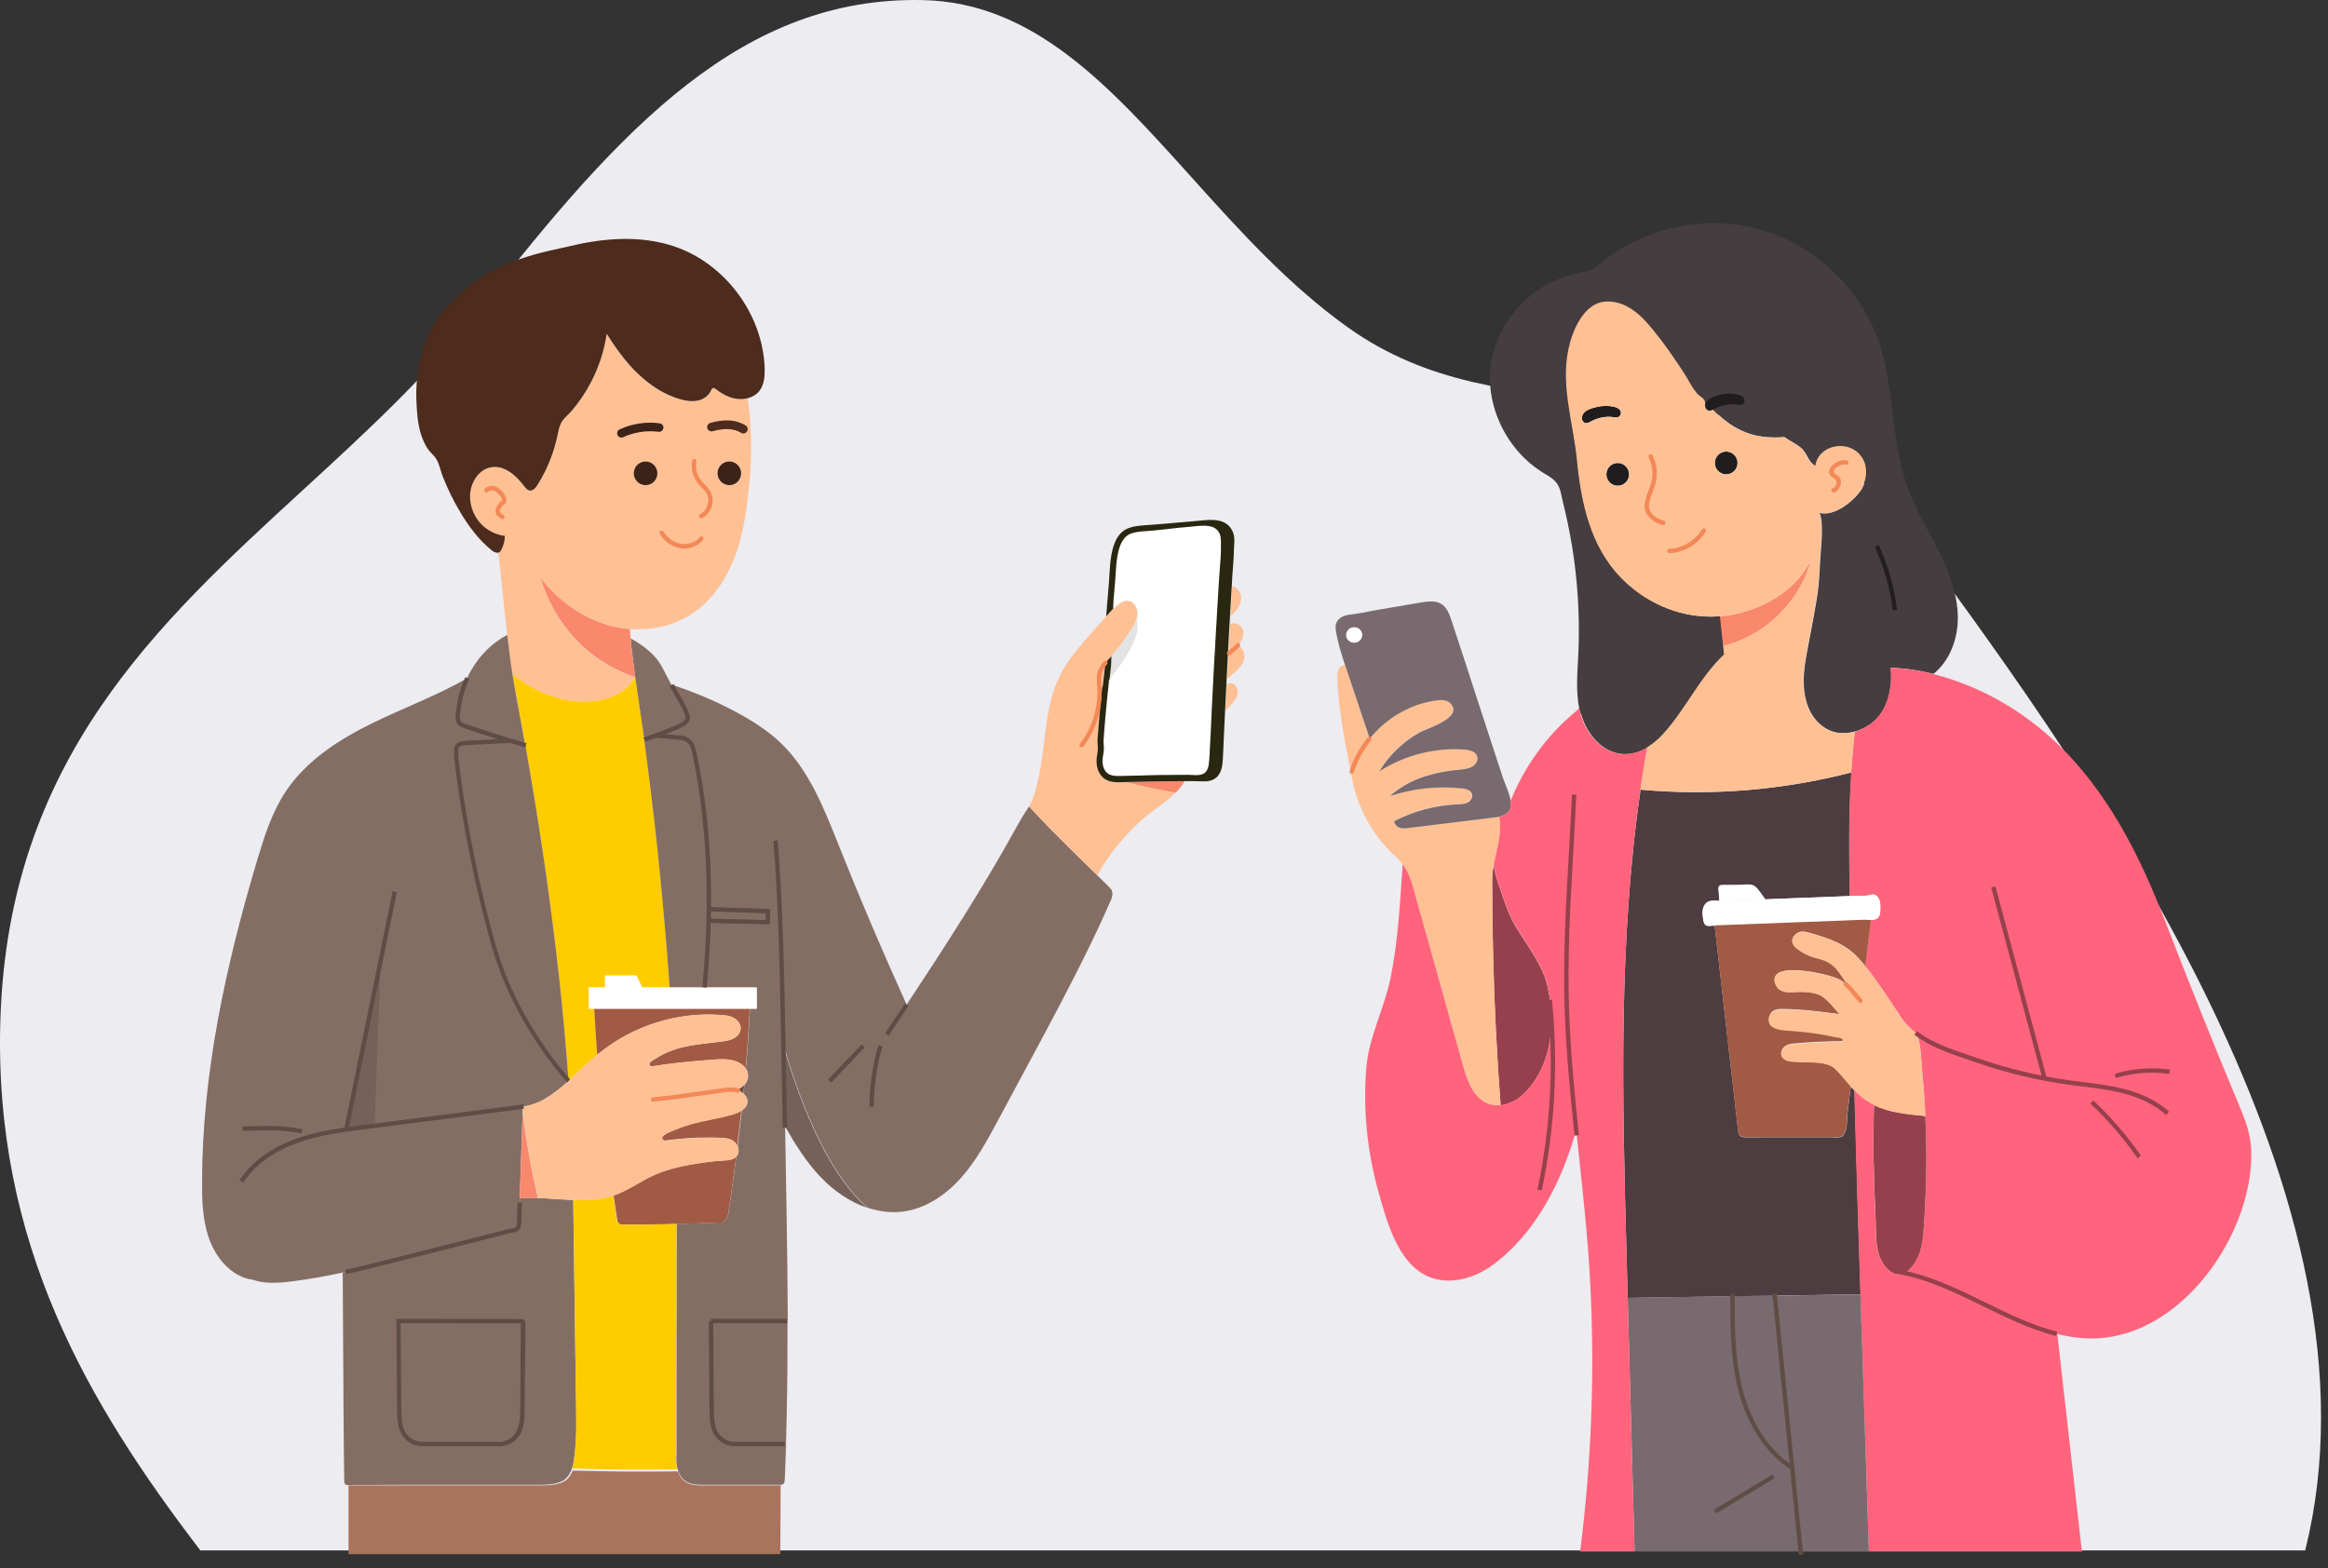 <svg width="334" height="225" viewBox="0 0 334 225" fill="none" xmlns="http://www.w3.org/2000/svg">
<rect x="0" y="0" width="334" height="225" fill="#333333" stroke="none"/>
<path fill-rule="evenodd" clip-rule="evenodd" d="M170.964 25.451C159.242 12.423 148.38 0.351 132.401 0.012C106.687 -0.534 89.269 17.979 68.756 44.372C61.382 53.859 52.478 62.032 43.56 70.219C22.433 89.612 1.222 109.084 0.053 146.292C-0.956 178.406 12.638 201.379 28.749 222.466H330.727C343.231 172.427 301.325 113.399 274.703 77.354C262.078 60.26 246.053 58.815 229.761 57.346C217.351 56.227 204.786 55.094 193.449 47.02C184.881 40.919 177.777 33.023 170.964 25.451Z" fill="#ECECF1"/>
<g clip-path="url(#clip0)">
<path d="M107.291 57.177L107.276 57.145C106.444 57.365 105.519 57.302 104.704 57.004C103.982 56.752 103.339 56.343 102.727 55.887C102.524 55.745 102.367 55.572 102.163 55.776C102.022 55.918 101.975 56.138 101.865 56.296C101.661 56.61 101.41 56.878 101.096 57.082C100.093 57.759 98.744 57.633 97.583 57.303C94.729 56.484 92.267 54.612 90.29 52.379C89.067 50.994 88.016 49.484 87.028 47.911C86.652 50.491 85.805 52.992 84.55 55.273C83.829 56.579 82.982 57.822 82.01 58.954C81.555 59.489 80.943 59.961 80.582 60.543C80.159 61.235 80.081 62.022 79.908 62.793C79.72 63.595 79.5 64.382 79.234 65.152C78.701 66.694 77.979 68.189 77.117 69.573C76.85 70.013 76.426 70.501 75.925 70.391C75.627 70.328 75.407 70.061 75.219 69.809C74.074 68.299 72.443 66.788 70.561 67.04C68.71 67.276 67.456 69.258 67.424 71.146C67.393 72.656 68.004 74.166 69.055 75.252C69.949 76.164 71.157 76.746 72.412 76.904C72.427 77.596 72.239 78.304 71.894 78.917C71.769 79.122 71.69 79.263 71.502 79.295C71.957 83.243 72.317 87.208 72.772 91.14C72.772 91.188 72.788 91.235 72.788 91.282C73.007 93.123 73.211 94.932 73.509 96.756C76.866 99.541 81.288 101.193 85.601 100.563C87.812 100.249 90.102 99.116 91.043 97.15C79.971 93.406 77.556 82.976 77.556 82.976C80.112 86.264 83.656 88.812 87.687 89.835C88.565 90.055 89.459 90.197 90.353 90.259C91.373 90.338 92.392 90.307 93.396 90.181H93.412C93.6 90.149 93.788 90.134 93.976 90.102C93.992 90.102 94.007 90.102 94.007 90.102C95.999 89.772 97.928 89.017 99.591 87.853C102.351 85.918 104.28 82.96 105.456 79.798C106.633 76.636 107.119 73.254 107.448 69.903C107.903 65.656 107.872 61.377 107.291 57.177ZM92.627 69.604C91.686 69.604 90.933 68.849 90.933 67.905C90.933 66.961 91.686 66.206 92.627 66.206C93.568 66.206 94.321 66.961 94.321 67.905C94.321 68.849 93.568 69.604 92.627 69.604ZM95.184 61.424C95.137 61.754 94.823 62.006 94.494 61.959C92.784 61.739 90.981 62.006 89.412 62.73C89.334 62.761 89.24 62.793 89.161 62.793C88.926 62.793 88.707 62.667 88.597 62.431C88.456 62.116 88.581 61.754 88.895 61.613C90.667 60.795 92.706 60.48 94.65 60.732C94.996 60.779 95.231 61.094 95.184 61.424ZM104.641 69.604C103.7 69.604 102.947 68.849 102.947 67.905C102.947 66.961 103.7 66.206 104.641 66.206C105.582 66.206 106.335 66.961 106.335 67.905C106.335 68.849 105.582 69.604 104.641 69.604Z" fill="#FFC094"/>
<path d="M49.169 182.586C46.706 183.121 44.228 183.577 41.735 183.876C39.9 184.096 37.986 184.238 36.23 183.609C33.579 183.31 31.305 180.95 30.207 178.276C29.11 175.602 28.984 172.628 28.984 169.734C29 153.987 32.419 138.429 36.92 123.342C37.939 119.96 39.022 116.546 40.966 113.605C43.946 109.106 48.682 106.069 53.529 103.71C58.014 101.523 62.719 99.793 67.032 97.307C66.765 97.889 66.546 98.471 66.358 99.085C65.997 100.217 65.84 101.35 65.683 102.53C65.621 102.939 65.652 103.379 65.903 103.71C66.122 103.993 66.483 104.119 66.812 104.229C68.898 104.937 71.016 105.629 73.133 106.274V106.29C71.047 106.4 68.977 106.51 66.891 106.62C66.405 106.651 65.84 106.714 65.589 107.155C65.464 107.375 65.464 107.643 65.464 107.894C65.479 108.885 65.605 109.876 65.73 110.852C66.828 119.205 68.538 127.495 70.812 135.613C72.803 142.692 76.724 149.519 81.555 155.088L81.57 155.104C81.445 155.214 81.32 155.324 81.194 155.434C80.222 156.284 79.187 157.086 78.073 157.731C77.101 158.297 76.097 158.612 75.015 158.801C74.905 161.994 74.795 165.187 74.685 168.365C74.638 169.561 74.607 170.756 74.56 171.952C74.56 172.156 74.544 172.377 74.544 172.581C74.513 173.289 74.497 173.981 74.466 174.689C74.45 175.161 74.576 175.995 74.152 176.341C73.933 176.53 73.415 176.561 73.133 176.64C72.756 176.734 72.364 176.829 71.972 176.939C70.435 177.332 68.883 177.725 67.346 178.103C64.256 178.889 61.166 179.66 58.093 180.447C57.842 180.51 57.606 180.573 57.355 180.636C54.642 181.312 51.913 182.004 49.169 182.586Z" fill="#846E64"/>
<path d="M177.223 98.345C177.568 98.707 177.647 99.289 177.506 99.777C177.364 100.265 177.051 100.689 176.69 101.051C176.408 101.35 176.094 101.617 175.812 101.932C175.874 100.674 175.937 99.399 176 98.141C176.392 97.936 176.925 98.031 177.223 98.345Z" fill="#FFC094"/>
<path d="M97.066 175.617C96.611 175.633 96.156 175.633 95.701 175.649C94.337 175.68 92.972 175.68 91.608 175.696C90.933 175.696 90.243 175.696 89.569 175.696C89.287 175.696 89.02 175.743 88.801 175.554C88.612 175.397 88.565 175.161 88.534 174.925C88.487 174.61 88.44 174.296 88.393 173.965C88.299 173.32 88.205 172.691 88.111 172.046C88.079 171.873 88.063 171.7 88.032 171.527C88.095 171.511 88.157 171.48 88.22 171.464C90.259 170.74 92 169.403 93.976 168.538C96.046 167.626 98.43 167.169 100.657 166.839C101.708 166.682 102.774 166.572 103.841 166.509C104.453 166.477 105.143 166.43 105.566 166.005L105.613 166.037C105.394 167.736 105.158 169.435 104.923 171.118C104.798 171.983 104.672 172.848 104.547 173.714C104.484 174.107 104.468 174.485 104.249 174.831C104.123 175.004 103.966 175.161 103.778 175.287C103.559 175.428 103.386 175.428 103.135 175.428C102.555 175.46 101.99 175.476 101.41 175.491C100.265 175.538 99.12 175.57 97.96 175.601C97.646 175.617 97.364 175.617 97.066 175.617Z" fill="#A15A44"/>
<path d="M85.727 151.312C84.284 152.508 82.966 153.845 81.586 155.088L81.571 155.072C81.382 152.477 81.147 149.897 80.912 147.301C80.457 142.377 79.908 137.469 79.281 132.561C78.685 127.873 78.026 123.201 77.289 118.529C76.693 114.659 76.034 110.789 75.36 106.919C75.25 106.29 75.141 105.66 75.031 105.031C74.639 102.829 74.231 100.626 73.823 98.424C73.713 97.858 73.619 97.307 73.541 96.741C76.897 99.525 81.32 101.177 85.633 100.548C87.875 100.217 90.212 99.069 91.138 97.04C91.498 99.683 91.922 102.31 92.282 104.937C92.329 105.33 92.392 105.739 92.439 106.132C92.8 108.791 93.129 111.465 93.459 114.139C93.835 117.207 94.164 120.29 94.494 123.358C94.807 126.441 95.105 129.525 95.372 132.592C95.639 135.613 95.874 138.633 96.093 141.653V141.669H84.488V144.721H85.272C85.382 146.892 85.523 149.063 85.695 151.25L85.727 151.312Z" fill="#FFCC00"/>
<path d="M112 213.134C111.984 216.425 111.969 219.716 111.953 222.992L50 223.007V213.148C51.522 213.148 56.62 213.148 58.142 213.148C60.244 213.148 62.347 213.148 64.449 213.148C66.598 213.148 68.748 213.148 70.897 213.148C72.968 213.148 75.038 213.148 77.109 213.148C78.302 213.148 79.996 213.148 81.016 212.51C81.581 212.156 81.941 211.602 82.161 211.007C88.515 211.163 90.915 211.191 97.284 211.12C97.363 211.347 97.457 211.574 97.567 211.787C98.461 213.319 100.297 213.148 101.928 213.148C103.685 213.148 105.442 213.148 107.184 213.148C108.203 213.148 111.012 213.134 112 213.134Z" fill="#A9735E"/>
<path d="M99.669 108.209C101.975 119.063 102.147 130.61 101.081 141.685H96.078V141.669C95.858 138.649 95.623 135.628 95.356 132.608C95.09 129.525 94.792 126.441 94.478 123.374C94.164 120.291 93.819 117.223 93.443 114.155C93.114 111.481 92.784 108.822 92.424 106.148H92.455C92.565 106.101 92.659 106.054 92.816 106.007C93.223 105.865 93.631 105.723 94.039 105.582C94.948 105.66 95.858 105.739 96.768 105.818C97.521 105.881 98.289 105.833 98.869 106.384C99.356 106.825 99.528 107.548 99.669 108.209Z" fill="#846E64"/>
<path d="M177.396 84.392C177.835 84.722 178.07 85.304 178.07 85.855C178.055 86.405 177.835 86.956 177.506 87.396C177.239 87.774 176.91 88.088 176.549 88.372C176.627 86.956 176.706 85.54 176.8 84.124C177.02 84.171 177.223 84.25 177.396 84.392Z" fill="#FFC094"/>
<path d="M81.571 155.057C76.724 149.488 72.804 142.66 70.812 135.581C68.538 127.464 66.828 119.174 65.73 110.82C65.605 109.845 65.48 108.854 65.464 107.863C65.464 107.611 65.464 107.344 65.589 107.123C65.825 106.699 66.405 106.62 66.891 106.589C68.977 106.478 71.047 106.368 73.133 106.258V106.242C73.87 106.463 74.623 106.699 75.376 106.903C76.05 110.773 76.709 114.643 77.305 118.513C78.042 123.185 78.701 127.857 79.296 132.545C79.924 137.453 80.473 142.361 80.928 147.285C81.163 149.881 81.382 152.461 81.571 155.057Z" fill="#846E64"/>
<path d="M71.517 79.295C71.471 79.311 71.423 79.311 71.376 79.311C71.031 79.311 70.733 79.122 70.467 78.901C68.663 77.423 67.252 75.519 66.044 73.506C65.072 71.885 64.24 70.171 63.535 68.409C63.221 67.622 63.048 66.584 62.594 65.86C62.249 65.294 61.668 64.885 61.308 64.303C60.931 63.705 60.633 63.044 60.414 62.352C59.912 60.779 59.802 59.096 59.739 57.444C59.583 53.275 60.618 48.729 63.017 45.331C63.739 44.324 64.727 43.538 65.558 42.641C70.576 37.229 78.716 36.065 81.931 35.279C82.888 35.043 83.845 34.854 84.817 34.697C88.754 34.052 92.831 34.083 96.595 35.31C103.966 37.717 109.456 45.064 109.706 52.835C109.738 53.983 109.644 55.21 108.938 56.107C108.515 56.626 107.934 56.972 107.291 57.13C106.46 57.35 105.535 57.287 104.719 56.988C103.998 56.736 103.355 56.327 102.743 55.871C102.539 55.729 102.382 55.556 102.178 55.761C102.037 55.902 101.99 56.123 101.88 56.28C101.677 56.595 101.426 56.862 101.112 57.066C100.108 57.743 98.76 57.617 97.599 57.287C94.745 56.469 92.282 54.597 90.306 52.363C89.083 50.978 88.032 49.468 87.044 47.895C86.668 50.475 85.821 52.976 84.566 55.258C83.845 56.563 82.998 57.806 82.025 58.939C81.57 59.473 80.959 59.945 80.598 60.527C80.175 61.22 80.096 62.006 79.924 62.777C79.736 63.579 79.516 64.366 79.249 65.137C78.716 66.678 77.995 68.173 77.132 69.557C76.865 69.998 76.442 70.485 75.94 70.375C75.642 70.312 75.423 70.045 75.234 69.793C74.09 68.283 72.459 66.773 70.576 67.024C68.726 67.26 67.471 69.243 67.44 71.13C67.409 72.641 68.02 74.151 69.071 75.236C69.965 76.149 71.172 76.731 72.427 76.888C72.443 77.58 72.255 78.288 71.91 78.901C71.8 79.106 71.721 79.248 71.517 79.295Z" fill="#4D2B1D"/>
<path d="M177.553 92.651C177.474 92.745 177.38 92.824 177.286 92.918C176.957 93.217 176.596 93.484 176.251 93.783C176.298 92.776 176.361 91.77 176.408 90.763C176.439 90.354 176.455 89.945 176.486 89.52C177.004 89.3 177.663 89.442 178.039 89.866C178.415 90.307 178.478 90.967 178.29 91.518C178.133 91.943 177.866 92.32 177.553 92.651Z" fill="#FFC094"/>
<path d="M177.553 92.651C178.227 92.839 178.619 93.626 178.541 94.334C178.462 95.058 177.992 95.687 177.458 96.19C177.004 96.615 176.502 96.993 176.063 97.417C176.125 96.206 176.188 94.979 176.251 93.768C176.596 93.484 176.957 93.217 177.286 92.902C177.364 92.824 177.458 92.745 177.553 92.651Z" fill="#FFC094"/>
<path d="M74.968 189.602C75.046 189.681 75.046 189.807 75.046 189.901C75.046 190.247 75.046 190.578 75.031 190.924C75.031 191.6 75.015 192.292 75.015 192.969C74.999 194.337 74.999 195.706 74.984 197.075C74.968 198.443 74.968 199.812 74.952 201.181C74.952 201.527 74.952 201.873 74.936 202.219C74.921 203.493 74.889 204.846 74.152 205.884C73.509 206.781 72.365 207.3 71.282 207.174H60.916C59.818 207.3 58.673 206.781 58.046 205.884C57.308 204.846 57.277 203.493 57.261 202.219C57.23 197.987 57.199 193.755 57.167 189.524C57.293 189.524 57.418 189.524 57.544 189.524C57.889 189.524 58.234 189.524 58.563 189.524C59.081 189.524 59.598 189.524 60.116 189.524C60.759 189.524 61.402 189.524 62.06 189.524C62.798 189.524 63.519 189.524 64.256 189.524C65.025 189.524 65.793 189.524 66.577 189.524C67.346 189.524 68.114 189.524 68.883 189.524C69.604 189.524 70.326 189.524 71.047 189.524C71.674 189.524 72.302 189.524 72.929 189.524C73.431 189.524 73.917 189.524 74.419 189.524C74.513 189.524 74.623 189.524 74.717 189.524C74.78 189.571 74.905 189.555 74.968 189.602Z" fill="#846E64"/>
<path d="M53.497 213.073C53.09 213.073 52.697 213.073 52.29 213.073C51.757 213.073 51.223 213.073 50.69 213.073C50.345 213.073 49.749 213.215 49.498 212.916C49.325 212.696 49.404 212.413 49.388 212.161C49.325 210.714 49.247 196.383 49.169 182.586C51.913 181.988 54.642 181.312 57.355 180.62C57.606 180.557 57.857 180.494 58.093 180.431C61.182 179.645 64.256 178.874 67.346 178.087C68.883 177.694 70.435 177.301 71.972 176.923C72.364 176.829 72.741 176.734 73.133 176.624C73.431 176.545 73.933 176.514 74.152 176.325C74.576 175.979 74.45 175.145 74.466 174.673C74.497 173.966 74.513 173.273 74.544 172.565C74.544 172.361 74.56 172.141 74.56 171.936C77.101 171.747 79.704 172.094 82.245 172.172V172.188C82.292 175.24 82.323 178.307 82.37 181.359C82.417 184.411 82.449 187.479 82.496 190.531C82.527 193.582 82.574 196.65 82.621 199.702C82.668 203.037 82.825 206.356 82.323 209.66C82.276 210.006 82.198 210.352 82.072 210.682C81.853 211.343 81.492 211.956 80.927 212.35C79.908 213.058 78.23 213.058 77.022 213.058C74.952 213.058 72.882 213.058 70.812 213.058C68.663 213.058 66.514 213.058 64.366 213.058C62.264 213.058 60.163 213.058 58.061 213.058C56.54 213.073 55.019 213.073 53.497 213.073ZM75.046 189.901C75.046 189.807 75.062 189.681 74.968 189.602C74.889 189.539 74.78 189.555 74.686 189.555C74.591 189.555 74.482 189.555 74.388 189.555C73.886 189.555 73.4 189.555 72.898 189.555C72.27 189.555 71.643 189.555 71.016 189.555C70.294 189.555 69.573 189.555 68.851 189.555C68.083 189.555 67.314 189.555 66.546 189.555C65.777 189.555 65.009 189.555 64.225 189.555C63.488 189.555 62.766 189.555 62.029 189.555C61.386 189.555 60.743 189.555 60.084 189.555C59.567 189.555 59.049 189.555 58.532 189.555C58.187 189.555 57.857 189.555 57.512 189.555C57.387 189.555 57.261 189.555 57.136 189.555C57.167 193.787 57.199 198.019 57.23 202.25C57.246 203.525 57.277 204.877 58.014 205.916C58.657 206.812 59.802 207.331 60.884 207.206H71.251C72.349 207.331 73.494 206.812 74.121 205.916C74.858 204.877 74.889 203.525 74.905 202.25C74.905 201.904 74.905 201.558 74.921 201.212C74.936 199.843 74.936 198.475 74.952 197.106C74.968 195.738 74.968 194.369 74.984 193C74.984 192.324 74.999 191.632 74.999 190.955C75.046 190.593 75.046 190.247 75.046 189.901Z" fill="#846E64"/>
<path d="M97.066 175.617C97.066 179.157 97.066 182.681 97.05 186.22C97.05 190.814 97.034 195.392 97.034 199.985C97.034 202.03 97.034 204.075 97.034 206.105C97.034 207.048 97.066 208.008 97.019 208.952C96.987 209.581 97.034 210.226 97.191 210.824C90.84 210.903 88.424 210.871 82.073 210.698C82.182 210.368 82.261 210.022 82.323 209.676C82.825 206.372 82.668 203.053 82.621 199.718C82.574 196.666 82.543 193.598 82.496 190.546C82.449 187.494 82.418 184.427 82.371 181.375C82.339 178.323 82.292 175.256 82.245 172.204V172.188C84.206 172.251 86.135 172.156 87.985 171.543C88.016 171.716 88.032 171.889 88.064 172.062C88.158 172.707 88.252 173.336 88.346 173.981C88.393 174.296 88.44 174.611 88.487 174.941C88.518 175.161 88.565 175.413 88.754 175.57C88.989 175.759 89.255 175.712 89.522 175.712C90.197 175.712 90.887 175.712 91.561 175.712C92.925 175.712 94.29 175.696 95.654 175.665C96.156 175.633 96.611 175.633 97.066 175.617Z" fill="#FFCC00"/>
<path d="M72.678 91.156L72.788 91.14C72.788 91.188 72.804 91.235 72.804 91.282C73.023 93.123 73.227 94.932 73.525 96.756C73.619 97.323 73.713 97.873 73.807 98.44C74.215 100.642 74.623 102.844 75.015 105.047C75.125 105.676 75.235 106.305 75.344 106.935C74.592 106.714 73.855 106.494 73.102 106.274C70.984 105.629 68.883 104.952 66.781 104.229C66.452 104.119 66.091 103.993 65.872 103.71C65.621 103.395 65.605 102.939 65.652 102.53C65.809 101.35 65.981 100.233 66.326 99.085C66.515 98.471 66.75 97.889 67.001 97.307C68.224 94.711 70.122 92.54 72.678 91.156Z" fill="#846E64"/>
<path d="M106.758 155.733C106.727 156.126 106.68 156.519 106.648 156.897C106.429 156.708 106.162 156.551 105.895 156.472C105.707 156.409 105.519 156.378 105.331 156.362V156.331C105.927 156.315 106.397 156.063 106.742 155.701L106.758 155.733Z" fill="#664D48"/>
<path d="M112.984 189.555C112.984 191.679 112.984 193.803 112.969 195.926C112.953 198.412 112.922 200.882 112.859 203.367C112.828 204.641 112.796 205.916 112.765 207.206H112.592H105.739C104.641 207.331 103.496 206.812 102.869 205.916C102.132 204.877 102.1 203.524 102.084 202.25C102.053 198.019 102.022 193.787 101.99 189.555L112.922 189.571H112.984V189.555Z" fill="#846E64"/>
<path d="M85.993 151.092C85.899 151.171 85.821 151.234 85.727 151.312L85.68 151.265C85.507 149.094 85.366 146.923 85.256 144.737H107.573C107.464 146.923 107.323 149.094 107.15 151.265C107.087 151.942 107.04 152.634 106.977 153.31C106.632 152.791 106.036 152.414 105.409 152.225C104.468 151.926 103.464 151.973 102.476 152.036C100.861 152.146 99.23 152.288 97.615 152.461C96.799 152.555 95.999 152.65 95.199 152.76C94.807 152.807 94.415 152.87 94.023 152.933C93.756 152.964 93.317 153.137 93.192 152.791C93.051 152.429 93.803 152.068 94.039 151.91C94.415 151.659 94.823 151.438 95.231 151.234C96.046 150.841 96.893 150.526 97.771 150.306C99.685 149.818 101.661 149.708 103.606 149.44C104.186 149.362 104.782 149.267 105.299 148.984C105.817 148.701 106.24 148.182 106.272 147.6C106.303 146.955 105.848 146.373 105.284 146.058C104.719 145.744 104.06 145.681 103.417 145.634C97.191 145.162 90.839 147.159 85.993 151.092Z" fill="#A15A44"/>
<path d="M105.644 164.149C105.111 163.394 104.311 163.3 103.48 163.253C102.414 163.205 101.347 163.205 100.265 163.237C100.187 163.237 100.124 163.237 100.045 163.237C99.12 163.268 98.21 163.331 97.285 163.426C96.83 163.473 96.376 163.52 95.905 163.583C95.638 163.614 95.325 163.74 95.105 163.52C94.494 162.906 96.438 162.277 96.783 162.12C97.552 161.79 98.352 161.522 99.151 161.286C101.096 160.751 103.104 160.468 105.048 159.917C105.488 159.792 105.974 159.603 106.366 159.335C106.178 161.034 105.974 162.718 105.77 164.417C105.754 164.322 105.691 164.228 105.644 164.149Z" fill="#A15A44"/>
<path d="M94.65 60.732C94.98 60.779 95.231 61.094 95.184 61.424C95.137 61.754 94.823 62.006 94.494 61.959C92.784 61.739 90.981 62.006 89.412 62.73C89.334 62.761 89.24 62.793 89.161 62.793C88.926 62.793 88.707 62.667 88.597 62.431C88.456 62.116 88.581 61.754 88.895 61.613C90.667 60.779 92.722 60.48 94.65 60.732Z" fill="#3D2217"/>
<path d="M92.423 106.132C92.376 105.739 92.314 105.33 92.267 104.937C91.906 102.294 91.482 99.667 91.122 97.04C91.059 96.646 91.012 96.237 90.965 95.844C90.792 94.428 90.588 93.028 90.479 91.612C91.718 92.257 92.847 93.091 93.819 94.082C94.823 95.105 95.388 96.552 96.093 97.81C96.187 97.968 96.266 98.141 96.36 98.298C96.736 98.99 97.113 99.682 97.52 100.375C97.96 101.098 98.399 101.901 98.634 102.719C98.854 103.458 98.132 103.898 97.552 104.166C96.407 104.685 95.231 105.157 94.055 105.582C93.647 105.723 93.239 105.881 92.831 106.006C92.69 106.054 92.58 106.101 92.471 106.148L92.423 106.132Z" fill="#846E64"/>
<path d="M105.289 69.477C106.152 69.115 106.559 68.12 106.199 67.254C105.839 66.389 104.847 65.98 103.984 66.341C103.12 66.703 102.713 67.698 103.073 68.563C103.433 69.429 104.425 69.838 105.289 69.477Z" fill="#3D2217"/>
<path d="M94.301 68.144C94.427 67.214 93.777 66.358 92.85 66.232C91.923 66.105 91.07 66.757 90.944 67.687C90.818 68.616 91.468 69.472 92.394 69.599C93.321 69.725 94.175 69.073 94.301 68.144Z" fill="#3D2217"/>
<path d="M94.04 90.071C94.024 90.071 94.007 90.071 94.007 90.071C94.007 90.087 94.024 90.087 94.04 90.071Z" fill="#FFC094"/>
<path d="M77.587 82.96C77.587 82.96 80.002 93.39 91.075 97.134C91.09 97.103 91.106 97.071 91.122 97.04C91.059 96.646 91.012 96.237 90.965 95.844C90.792 94.428 90.588 93.028 90.479 91.612C90.463 91.502 90.463 91.392 90.447 91.282C90.432 90.967 90.4 90.653 90.385 90.338V90.26C89.491 90.197 88.597 90.055 87.719 89.835C83.688 88.812 80.128 86.248 77.587 82.96Z" fill="#FA886C"/>
<path d="M112.404 150.085L112.388 150.164C112.451 153.955 112.529 157.762 112.592 161.554C114.066 164.149 115.65 166.698 117.705 168.853C119.556 170.819 121.892 172.455 124.433 173.305C118.254 168.051 114.223 156.394 112.404 150.085Z" fill="#756158"/>
<path d="M159.266 127.417C158.654 126.803 158.043 126.205 157.431 125.592C155.8 124.003 154.153 122.414 152.553 120.794C149.558 117.758 151.675 119.992 147.629 115.713C147.252 116.326 146.766 116.987 145.919 118.529C141.073 127.338 135.615 135.77 130.079 144.139L130.064 144.123C126.645 136.572 123.382 128.958 120.324 121.266C118.223 115.996 116.09 110.506 111.996 106.589C110.146 104.811 107.934 103.427 105.676 102.2C102.712 100.611 99.591 99.289 96.391 98.251L96.36 98.267C96.736 98.959 97.113 99.651 97.521 100.343C97.96 101.067 98.399 101.869 98.634 102.687C98.854 103.427 98.132 103.867 97.552 104.134C96.407 104.654 95.231 105.126 94.055 105.55C94.964 105.629 95.874 105.708 96.784 105.786C97.536 105.849 98.305 105.802 98.885 106.353C99.387 106.825 99.559 107.532 99.701 108.209C102.006 119.063 102.179 130.61 101.112 141.685H108.577V144.737H107.605C107.495 146.923 107.354 149.094 107.182 151.265C107.119 151.942 107.072 152.634 107.009 153.31C107.182 153.562 107.291 153.845 107.323 154.176C107.385 154.695 107.182 155.293 106.758 155.717L106.789 155.749C106.758 156.142 106.711 156.535 106.68 156.913C107.025 157.212 107.26 157.621 107.244 158.077C107.229 158.612 106.884 159.037 106.429 159.335C106.241 161.034 106.037 162.718 105.833 164.417C106.052 164.904 106.021 165.518 105.66 165.911C105.629 165.943 105.613 165.974 105.582 165.99L105.629 166.021C105.409 167.72 105.174 169.419 104.939 171.102C104.813 171.968 104.688 172.833 104.562 173.698C104.5 174.091 104.484 174.469 104.264 174.815C104.139 174.988 103.982 175.145 103.794 175.271C103.574 175.413 103.402 175.413 103.151 175.413C102.571 175.444 102.006 175.46 101.426 175.476C100.281 175.523 99.136 175.554 97.975 175.586C97.677 175.586 97.395 175.602 97.097 175.602C97.097 179.141 97.097 182.665 97.082 186.204C97.082 190.798 97.066 195.376 97.066 199.969C97.066 202.014 97.066 204.059 97.066 206.089C97.066 207.033 97.097 207.992 97.05 208.936C97.019 209.565 97.066 210.21 97.223 210.808C97.301 211.06 97.395 211.312 97.505 211.547C98.399 213.246 100.234 213.058 101.865 213.058C103.621 213.058 105.378 213.058 107.119 213.058C108.107 213.058 109.111 213.058 110.099 213.058C110.271 213.058 110.459 213.058 110.632 213.058C110.93 213.058 111.228 213.058 111.526 213.058C111.761 213.058 112.012 213.089 112.232 213.01C112.577 212.885 112.577 212.507 112.592 212.192C112.608 211.721 112.639 211.249 112.655 210.777C112.702 209.581 112.749 208.385 112.78 207.174H112.608H105.754C104.657 207.3 103.512 206.781 102.884 205.884C102.147 204.846 102.116 203.493 102.1 202.219C102.069 197.987 102.037 193.755 102.006 189.524L112.937 189.539H113.016C113.016 189.193 113.016 188.832 113.016 188.47C113 185.984 112.984 183.514 112.953 181.029C112.922 178.543 112.89 176.073 112.843 173.588C112.796 171.118 112.765 168.648 112.718 166.194C112.686 164.637 112.655 163.079 112.639 161.522C112.577 157.731 112.498 153.924 112.435 150.133L112.451 150.054C114.27 156.362 118.301 168.035 124.496 173.289C126.127 173.84 127.837 174.06 129.562 173.84C132.808 173.415 135.678 171.464 137.858 169.026C140.038 166.588 141.606 163.677 143.159 160.798C144.759 157.825 146.343 154.868 147.943 151.895C149.385 149.205 150.828 146.53 152.24 143.824C153.683 141.056 155.11 138.271 156.474 135.455C157.149 134.055 157.823 132.639 158.466 131.208C158.795 130.5 159.109 129.776 159.423 129.069C159.611 128.534 159.752 127.92 159.266 127.417Z" fill="#846E64"/>
<path d="M169.962 112.079C169.931 112.079 169.915 112.079 169.884 112.079C167.751 112.079 165.618 112.11 163.485 112.173C162.857 112.189 162.23 112.204 161.603 112.22C163.94 112.849 166.292 113.353 168.676 113.746C169.162 113.243 169.601 112.692 169.962 112.079Z" fill="#FA886C"/>
<path d="M161.587 112.22C161.305 112.22 161.023 112.236 160.74 112.236C159.736 112.267 158.748 112.142 158.043 111.324C157.572 110.773 157.368 110.018 157.353 109.279C157.337 108.649 157.525 108.051 157.541 107.438C157.556 106.982 157.462 106.557 157.494 106.101C157.588 104.811 157.698 103.521 157.807 102.247C158.027 99.871 158.278 97.48 158.56 95.12C158.748 94.9 158.952 94.68 159.14 94.475C160.332 93.186 161.399 91.77 162.324 90.275C162.732 89.615 163.124 88.891 163.171 88.104C163.202 87.318 162.779 86.468 162.026 86.248C161.101 85.996 160.238 86.751 159.595 87.459C159.282 87.79 158.984 88.12 158.686 88.466C157.682 89.583 156.678 90.7 155.706 91.833C154.373 93.39 153.055 94.979 152.13 96.804C149.73 101.492 150.107 107.076 148.868 112.205C148.366 114.297 148.084 114.973 147.629 115.713C151.675 119.992 149.558 117.773 152.553 120.794C154.153 122.414 155.8 123.987 157.431 125.592L157.447 125.576C158.952 122.776 161.085 120.212 163.375 118.041C165.006 116.483 167.092 115.351 168.66 113.73C166.292 113.353 163.924 112.85 161.587 112.22Z" fill="#FFC094"/>
<path d="M74.701 168.365C74.654 169.561 74.623 170.756 74.576 171.952C75.438 171.889 76.301 171.889 77.179 171.905C76.238 167.877 75.501 163.787 74.984 159.681C74.889 162.576 74.795 165.471 74.701 168.365Z" fill="#FA886C"/>
<path d="M106.633 156.897C106.413 156.708 106.162 156.551 105.88 156.472C105.692 156.409 105.503 156.378 105.315 156.362V156.331C105.911 156.315 106.382 156.063 106.727 155.702C107.134 155.277 107.338 154.679 107.291 154.16C107.26 153.845 107.15 153.546 106.978 153.295C106.633 152.776 106.037 152.398 105.409 152.209C104.468 151.91 103.465 151.957 102.476 152.02C100.861 152.131 99.23 152.272 97.615 152.445C96.799 152.54 95.999 152.634 95.199 152.744C94.807 152.791 94.415 152.854 94.023 152.917C93.757 152.949 93.317 153.122 93.192 152.776C93.051 152.414 93.804 152.052 94.039 151.895C94.415 151.643 94.823 151.423 95.231 151.218C96.046 150.825 96.893 150.51 97.772 150.29C99.685 149.802 101.661 149.692 103.606 149.425C104.186 149.346 104.782 149.252 105.299 148.969C105.817 148.685 106.24 148.166 106.272 147.584C106.303 146.939 105.848 146.357 105.284 146.043C104.719 145.728 104.06 145.665 103.417 145.618C97.207 145.177 90.855 147.159 86.009 151.092C85.915 151.171 85.836 151.234 85.742 151.313C84.299 152.508 82.982 153.845 81.602 155.088C81.477 155.198 81.351 155.308 81.225 155.418C80.253 156.268 79.218 157.07 78.105 157.715C77.132 158.281 76.128 158.596 75.046 158.785C75.031 159.084 75.031 159.383 75.015 159.682C75.532 163.787 76.27 167.877 77.211 171.905C78.904 171.952 80.614 172.125 82.308 172.188C84.268 172.251 86.197 172.156 88.048 171.543C88.111 171.527 88.173 171.496 88.236 171.48C90.275 170.756 92.016 169.419 93.992 168.554C96.062 167.642 98.446 167.185 100.673 166.855C101.724 166.698 102.79 166.588 103.857 166.525C104.468 166.493 105.158 166.446 105.582 166.021C105.613 165.99 105.629 165.974 105.66 165.943C106.005 165.549 106.037 164.936 105.833 164.448C105.786 164.354 105.739 164.259 105.676 164.181C105.143 163.426 104.343 163.331 103.512 163.284C102.445 163.237 101.379 163.237 100.296 163.268C100.218 163.268 100.155 163.268 100.077 163.268C99.152 163.3 98.242 163.363 97.317 163.457C96.862 163.504 96.407 163.551 95.936 163.614C95.67 163.646 95.356 163.772 95.137 163.551C94.525 162.938 96.47 162.309 96.815 162.151C97.583 161.821 98.383 161.554 99.183 161.318C101.128 160.783 103.135 160.5 105.08 159.949C105.519 159.823 106.005 159.634 106.397 159.367C106.852 159.052 107.181 158.643 107.213 158.108C107.213 157.621 106.993 157.196 106.633 156.897Z" fill="#FFC094"/>
<path d="M54.611 138.146L53.748 161.506L49.828 161.931L54.611 138.146Z" fill="#756158"/>
<path d="M159.172 97.48C160.207 96.253 161.132 94.932 161.932 93.547C162.481 92.588 162.998 91.581 163.155 90.495C163.249 89.929 163.218 89.316 163.077 88.765C162.92 89.3 162.638 89.803 162.34 90.275C161.493 91.644 160.52 92.949 159.438 94.161L159.391 95.498C159.329 96.159 159.25 96.819 159.172 97.48Z" fill="#E3E3E3"/>
<path d="M163.171 90.495C162.998 91.581 162.497 92.588 161.948 93.547C161.132 94.932 160.207 96.253 159.187 97.48C158.999 99.116 158.842 100.752 158.701 102.325C158.576 103.647 158.482 104.937 158.388 106.164C158.372 106.352 158.388 106.557 158.403 106.761C158.419 106.966 158.435 107.202 158.435 107.454C158.419 107.784 158.372 108.099 158.325 108.398C158.278 108.696 158.231 108.98 158.231 109.247C158.246 109.861 158.419 110.395 158.717 110.741C159.109 111.198 159.705 111.386 160.74 111.355C161.242 111.339 161.744 111.324 162.246 111.324C162.653 111.324 163.077 111.308 163.485 111.292C165.618 111.229 166.919 111.198 169.052 111.198H169.57C170.276 111.198 170.777 111.182 171.499 111.229C171.938 111.261 172.55 111.213 172.942 110.883C173.177 110.679 173.35 110.332 173.444 109.923C173.553 109.436 173.585 108.854 173.6 108.303L173.616 108.02C173.647 107.501 173.663 106.997 173.695 106.494C173.71 106.195 173.726 105.912 173.742 105.613C173.804 104.386 173.851 103.143 173.914 101.901V101.885C173.977 100.626 174.04 99.352 174.102 98.094L174.165 96.898C174.228 95.844 174.275 94.774 174.338 93.72L174.353 93.563C174.4 92.603 174.463 91.644 174.51 90.684L174.588 89.441C174.604 89.064 174.636 88.686 174.651 88.309C174.73 86.893 174.808 85.477 174.902 84.061L174.918 83.873C174.949 83.448 174.965 83.039 174.996 82.614C175.028 82.189 175.059 81.764 175.09 81.34C175.153 80.475 175.232 79.578 175.232 78.713C175.232 78.555 175.232 78.382 175.232 78.225C175.247 77.313 175.232 76.778 174.839 76.243C174.149 75.33 172.879 75.378 171.17 75.551C170.903 75.582 170.652 75.598 170.417 75.629C168.566 75.771 167.703 75.944 165.586 76.133C165.335 76.164 165.053 76.18 164.771 76.196C163.657 76.274 162.387 76.353 161.697 76.919C161.258 77.281 160.913 77.847 160.677 78.555C160.27 79.782 160.191 81.167 160.113 82.504C160.081 82.929 160.066 83.338 160.019 83.762L159.815 86.122L159.768 87.349C160.411 86.673 161.226 85.996 162.105 86.232C162.857 86.437 163.281 87.302 163.249 88.088C163.234 88.309 163.202 88.529 163.14 88.734C163.234 89.316 163.249 89.913 163.171 90.495Z" fill="white"/>
<path d="M159.407 95.482L159.454 94.145C159.36 94.255 159.266 94.365 159.172 94.46C158.968 94.68 158.78 94.884 158.592 95.105C158.45 96.253 158.325 97.417 158.199 98.581C158.544 98.219 158.874 97.842 159.188 97.464C159.25 96.819 159.329 96.159 159.407 95.482Z" fill="#292710"/>
<path d="M176.549 75.74C175.357 74.135 173.067 74.654 171.358 74.78C169.382 74.937 167.406 75.11 165.429 75.283C164.081 75.409 162.167 75.346 161.069 76.259C160.442 76.778 160.034 77.517 159.783 78.288C159.219 80.003 159.234 81.906 159.093 83.684C158.968 85.273 158.827 86.846 158.701 88.435C158.999 88.104 159.313 87.758 159.611 87.428C159.642 87.397 159.674 87.365 159.705 87.334L159.752 86.106L159.956 83.747C159.987 83.338 160.019 82.913 160.05 82.488C160.128 81.151 160.223 79.751 160.615 78.54C160.85 77.832 161.195 77.266 161.634 76.904C162.308 76.337 163.579 76.259 164.708 76.18C164.99 76.164 165.273 76.149 165.524 76.117C167.656 75.913 168.503 75.755 170.354 75.614C170.589 75.598 170.856 75.567 171.107 75.535C172.832 75.362 174.102 75.299 174.777 76.227C175.169 76.762 175.184 77.297 175.169 78.209C175.169 78.367 175.169 78.524 175.169 78.697C175.169 79.562 175.106 80.459 175.028 81.324C174.996 81.749 174.965 82.174 174.934 82.598C174.902 83.023 174.886 83.432 174.855 83.857L174.839 84.046C174.761 85.462 174.667 86.877 174.588 88.293C174.557 88.671 174.541 89.048 174.526 89.426L174.447 90.669C174.4 91.628 174.338 92.588 174.291 93.547L174.275 93.705C174.212 94.759 174.165 95.828 174.102 96.882L174.04 98.078C173.977 99.337 173.914 100.611 173.851 101.869V101.885C173.789 103.128 173.726 104.355 173.679 105.598C173.663 105.896 173.647 106.18 173.632 106.478C173.616 106.982 173.585 107.501 173.553 108.004L173.538 108.288C173.506 108.838 173.475 109.42 173.381 109.908C173.287 110.333 173.114 110.663 172.879 110.868C172.487 111.198 171.875 111.245 171.436 111.214C170.715 111.166 170.197 111.166 169.507 111.182H168.99C166.857 111.182 165.555 111.214 163.422 111.277C163.014 111.292 162.591 111.292 162.183 111.308C161.681 111.324 161.179 111.324 160.677 111.339C159.642 111.371 159.062 111.198 158.654 110.726C158.356 110.38 158.184 109.845 158.168 109.231C158.168 108.964 158.199 108.681 158.262 108.382C158.309 108.083 158.356 107.768 158.372 107.438C158.372 107.186 158.356 106.95 158.341 106.746C158.325 106.526 158.309 106.337 158.325 106.148C158.419 104.921 158.513 103.615 158.639 102.31C158.78 100.721 158.952 99.1 159.125 97.465C158.811 97.842 158.482 98.22 158.137 98.581C158.011 99.808 157.886 101.02 157.776 102.247C157.666 103.537 157.556 104.827 157.462 106.101C157.431 106.557 157.525 106.982 157.509 107.438C157.494 108.052 157.305 108.649 157.321 109.279C157.337 110.018 157.541 110.757 158.011 111.324C158.701 112.142 159.705 112.268 160.709 112.236C161.618 112.205 162.528 112.205 163.438 112.173C165.571 112.11 167.704 112.079 169.836 112.079C169.868 112.079 169.883 112.079 169.915 112.079C170.762 112.079 171.609 112.063 172.456 112.11C173.177 112.157 173.945 112.047 174.51 111.56C174.934 111.198 175.169 110.663 175.294 110.128C175.435 109.467 175.451 108.744 175.482 108.083C175.53 107.281 175.561 106.478 175.592 105.66C175.655 104.418 175.718 103.175 175.765 101.932C175.827 100.674 175.89 99.399 175.953 98.141C175.969 97.905 175.984 97.653 175.984 97.417C176.047 96.206 176.11 94.979 176.173 93.768C176.22 92.761 176.282 91.754 176.329 90.747C176.361 90.338 176.376 89.929 176.408 89.504C176.423 89.127 176.455 88.749 176.471 88.372C176.549 86.956 176.627 85.54 176.721 84.124C176.753 83.637 176.784 83.165 176.8 82.677C176.878 81.356 177.035 80.034 177.035 78.713C177.098 77.643 177.239 76.668 176.549 75.74Z" fill="#292710"/>
<path d="M229.778 40.14C225.214 42.893 222.407 48.32 222.768 53.653C222.846 54.785 223.066 55.95 223.646 56.925C224.226 57.9 225.214 58.687 226.344 58.797C227.598 58.923 228.774 58.246 229.888 57.664C231.268 56.941 232.742 56.343 234.279 56.091C235.816 55.824 237.432 55.918 238.875 56.516C240.019 56.988 241.07 57.806 242.309 57.853C243.532 57.9 244.693 57.145 245.415 56.154C246.136 55.147 246.465 53.936 246.685 52.709C247.061 50.601 247.108 48.399 246.606 46.306C246.105 44.214 245.038 42.232 243.407 40.832C241.948 39.573 240.098 38.818 238.2 38.472C236.302 38.126 234.358 38.189 232.444 38.394L229.778 40.14Z" fill="#453D3F"/>
<path d="M247.657 64.79C248.567 64.79 249.288 65.53 249.288 66.427C249.288 67.339 248.551 68.063 247.657 68.063C246.763 68.063 246.026 67.323 246.026 66.427C246.026 65.514 246.763 64.79 247.657 64.79Z" fill="#211D1E"/>
<path d="M245.775 58.797C245.43 58.97 245.038 59.049 244.771 58.639C244.599 58.372 244.63 58.01 244.771 57.711C244.771 57.696 244.787 57.696 244.787 57.68C245.116 58.073 245.446 58.451 245.775 58.797Z" fill="#211D1E"/>
<path d="M254.621 185.906C255.436 194.117 256.252 202.345 257.067 210.556H257.036C253.194 208.071 250.81 203.776 249.68 199.324C248.583 194.982 248.551 190.468 248.567 185.984C250.59 185.968 252.598 185.937 254.621 185.906Z" fill="#786A6E"/>
<path d="M222.58 146.2C222.627 150.148 221.544 154.081 218.596 156.96C217.702 157.841 216.494 158.47 215.287 158.596C214.754 151.533 214.393 144.454 214.22 137.375C214.126 133.678 214.079 129.965 214.079 126.268C214.079 125.529 214.173 124.79 214.299 124.066C214.503 125.796 215.177 127.275 215.695 128.927C216.196 130.469 216.777 131.853 217.639 133.253C219.302 135.974 221.403 138.554 222.078 141.748C222.391 143.195 222.564 144.69 222.58 146.2Z" fill="#96404E"/>
<path d="M253.272 129.021C252.252 129.053 251.233 129.1 250.229 129.131C249.21 129.163 248.19 129.21 247.187 129.241C247.014 129.241 246.826 129.241 246.622 129.226C246.606 128.88 246.591 128.534 246.559 128.187C246.544 127.873 246.34 127.212 246.685 127.008C246.842 126.913 247.03 126.913 247.202 126.913C248.034 126.913 248.865 126.898 249.68 126.898C250.323 126.898 251.296 126.693 251.813 127.149C252.362 127.653 252.817 128.423 253.272 129.021Z" fill="white"/>
<path d="M250.261 57.334C250.323 57.586 250.214 57.853 250.01 58.01C249.696 58.246 249.226 58.073 248.865 58.057C248.457 58.026 248.034 58.042 247.642 58.12C247.046 58.215 246.465 58.435 245.932 58.734C245.885 58.765 245.838 58.797 245.775 58.813C245.43 58.451 245.101 58.089 244.787 57.711C245.148 57.066 246.073 56.83 246.748 56.657C247.563 56.453 248.41 56.437 249.226 56.61C249.665 56.689 250.151 56.909 250.261 57.334Z" fill="#211D1E"/>
<path d="M226.563 101.617C226.077 99.132 226.312 96.52 226.438 93.972C226.469 93.421 226.485 92.886 226.5 92.336C226.61 87.79 226.312 83.243 225.606 78.744C225.246 76.495 224.791 74.276 224.242 72.074C224.022 71.209 223.913 70.092 223.379 69.368C222.925 68.755 222.329 68.362 221.67 68C220.917 67.559 220.211 67.04 219.537 66.489C218.204 65.357 217.059 64.004 216.149 62.509C214.346 59.552 213.452 56.012 213.86 52.567C214.267 49.122 215.977 45.897 218.423 43.459C220.996 40.895 223.991 39.605 227.488 38.944C227.975 38.85 228.633 38.645 229.01 38.315C235.205 32.825 244.207 30.701 252.205 32.84C260.188 34.98 266.948 41.319 269.598 49.169C271.825 55.776 271.261 63.107 273.597 69.683C274.727 72.892 276.515 75.818 278.036 78.854C279.557 81.89 280.859 85.162 280.89 88.56C280.922 91.612 279.745 94.822 277.393 96.694C275.37 96.19 273.299 95.86 271.261 95.812C271.606 98.487 270.884 101.806 268.814 103.537C268.046 104.182 267.136 104.669 266.179 104.952C264.674 105.393 263.058 105.283 261.725 104.37C259.467 102.829 258.761 100.202 258.777 97.543C258.808 95.466 259.326 93.264 259.702 91.219C260.063 89.205 260.471 87.192 260.769 85.178C261.067 83.165 261.067 81.088 261.239 79.059C261.364 77.674 261.584 74.733 261.066 73.6L261.098 73.584C263.09 74.119 265.677 72.121 266.854 70.548C267.81 69.258 268.155 67.323 267.356 65.876C265.709 62.919 260.988 63.595 260.502 66.867C259.545 66.411 259.357 65.294 258.651 64.507C258.04 63.831 256.91 63.359 256.032 62.714C254.119 62.887 252.174 62.682 250.668 62.116C248.739 61.408 247.171 60.213 245.822 58.781C245.869 58.75 245.932 58.734 245.979 58.703C246.512 58.404 247.077 58.199 247.689 58.089C248.096 58.026 248.504 57.995 248.912 58.026C249.273 58.057 249.743 58.215 250.057 57.979C250.261 57.822 250.355 57.554 250.308 57.302C250.214 56.862 249.727 56.657 249.288 56.563C248.473 56.39 247.61 56.406 246.81 56.61C246.136 56.783 245.211 57.019 244.85 57.664C244.223 56.893 243.627 56.091 243.062 55.273C240.851 52.08 239.251 48.556 236.867 45.472C235.079 43.144 232.821 40.8 229.825 42.657C227.645 43.994 225.999 46.668 225.324 49.091C223.74 54.88 225.763 60.291 226.312 66.033C226.892 72.043 228.21 78.367 232.601 82.866C236.005 86.374 240.662 88.482 245.556 88.466C245.979 88.466 246.403 88.45 246.826 88.403C246.967 89.819 247.124 91.235 247.281 92.666C247.328 93.091 247.375 93.516 247.422 93.956H247.406C243.925 97.291 241.98 101.712 238.78 105.251C238.106 106.006 237.306 106.683 236.444 107.218C235.346 107.878 234.123 108.272 232.852 108.193C229.966 108.02 227.708 105.409 226.893 102.624C226.72 102.294 226.626 101.963 226.563 101.617Z" fill="#453D3F"/>
<path d="M201.234 124.019C200.952 123.641 200.623 123.264 200.231 122.918C197.047 120.039 194.836 116.09 194.004 111.859C193.926 111.481 193.863 111.119 193.785 110.742L193.926 110.71C194.475 108.98 195.353 107.359 196.498 105.944C198.866 103.018 202.317 100.972 206.049 100.469C206.755 100.375 207.571 100.375 208.072 100.878C210.048 102.939 204.716 104.465 203.603 105.094C201.266 106.415 199.258 108.35 197.863 110.663C201.454 108.35 205.798 107.218 210.048 107.517C210.786 107.564 211.68 107.784 211.915 108.492C212.087 109.058 211.711 109.688 211.193 109.971C210.362 110.443 209.155 110.395 208.245 110.521C204.936 110.978 201.893 111.953 199.415 114.187C202.709 113.101 206.253 112.708 209.703 113.086C210.299 113.148 210.989 113.322 211.178 113.888C211.335 114.376 210.989 114.895 210.535 115.131C210.08 115.351 209.562 115.367 209.045 115.382C205.908 115.508 202.818 116.342 200.027 117.789C200.027 118.167 200.309 118.529 200.67 118.686C201.109 118.875 201.627 118.827 202.113 118.765C206.128 118.277 210.143 117.789 214.158 117.286C214.471 117.254 214.785 117.207 215.083 117.144L215.099 117.191C215.538 119.567 214.738 121.753 214.314 124.019C214.189 124.742 214.095 125.466 214.095 126.221C214.095 129.918 214.142 133.631 214.236 137.327C214.408 144.406 214.769 151.486 215.302 158.549C214.659 158.612 214.016 158.549 213.405 158.297C211.335 157.448 210.503 155.009 209.892 152.854C208.402 147.506 206.896 142.157 205.406 136.808C204.669 134.165 203.932 131.523 203.179 128.88C202.662 127.086 202.27 125.45 201.234 124.019Z" fill="#FFC094"/>
<path d="M254.621 185.906C252.613 185.937 250.59 185.968 248.582 186C243.564 186.079 238.545 186.157 233.526 186.236C233.464 184.081 233.417 181.925 233.354 179.77C232.758 157.589 232.178 135.204 235.377 113.306C245.493 114.234 255.781 113.384 265.63 110.836C265.238 116.751 265.285 122.65 265.426 128.565C264.642 128.597 263.858 128.628 263.074 128.659C260.878 128.738 258.667 128.832 256.471 128.911C255.42 128.958 254.354 128.99 253.287 129.037C252.833 128.423 252.378 127.668 251.845 127.196C251.327 126.74 250.339 126.945 249.712 126.945C248.88 126.945 248.049 126.96 247.234 126.96C247.061 126.96 246.873 126.96 246.716 127.055C246.371 127.259 246.575 127.904 246.591 128.235C246.606 128.581 246.622 128.927 246.653 129.273C245.995 129.242 245.211 129.179 244.771 129.603C244.473 129.902 244.317 130.327 244.285 130.752C244.254 131.176 244.317 131.601 244.379 132.01C244.411 132.199 244.442 132.403 244.552 132.561C244.646 132.734 244.881 132.86 245.085 132.875C245.164 132.875 245.258 132.875 245.336 132.86C245.556 132.844 245.775 132.844 246.01 132.828C246.606 138.067 247.202 143.305 247.798 148.528C248.096 151.124 248.394 153.719 248.692 156.315C248.833 157.605 248.99 158.879 249.131 160.169C249.21 160.814 249.288 161.459 249.351 162.088C249.414 162.749 249.539 163.142 250.261 163.174C251.186 163.205 252.111 163.174 253.021 163.174C254.887 163.174 256.753 163.174 258.635 163.174C260.047 163.174 261.474 163.174 262.886 163.174C263.356 163.174 264.14 163.331 264.454 162.922C265.113 162.104 264.956 160.688 265.066 159.713C265.222 158.486 265.364 157.259 265.52 156.032L265.615 155.937C265.756 156.11 265.913 156.268 266.069 156.425C266.32 166.194 266.618 175.948 266.948 185.717C262.807 185.78 258.714 185.843 254.621 185.906Z" fill="#4D3C40"/>
<path d="M277.361 96.709C278.945 97.118 280.498 97.622 281.972 98.204C287.618 100.422 292.715 103.993 296.856 108.413C303.098 115.068 307.222 123.374 310.5 131.821C314.013 140.883 317.558 149.802 321.322 158.769C322.608 161.852 323.172 163.756 322.953 167.044C322.78 169.592 322.2 172.093 321.306 174.485C317.887 183.75 309.104 192.969 298.471 191.978C297.358 191.868 296.26 191.679 295.178 191.411C287.618 189.555 280.937 184.285 273.252 182.665C273.472 182.555 273.707 182.382 273.927 182.146C275.448 180.604 275.793 178.701 275.966 176.624C276.405 171.134 276.483 165.628 276.232 160.122C276.138 158.045 275.997 155.969 275.793 153.892C275.621 152.115 275.636 150.07 275.056 148.386L275.072 148.371C274.146 147.694 273.346 146.892 272.703 145.917C271.072 143.415 269.457 140.93 267.606 138.617C267.873 136.415 268.14 134.213 268.406 132.01C268.955 131.994 269.457 131.884 269.645 131.302C269.739 131.035 269.739 130.736 269.755 130.453C269.771 130.091 269.771 129.729 269.692 129.383C269.614 129.037 269.426 128.691 269.128 128.486C268.72 128.219 268.406 128.408 267.983 128.486C267.45 128.581 266.869 128.534 266.336 128.549C266.022 128.565 265.709 128.581 265.379 128.581C265.254 122.65 265.207 116.767 265.583 110.852C265.709 108.901 265.881 106.935 266.116 104.984C267.073 104.716 267.983 104.213 268.751 103.568C270.821 101.838 271.543 98.518 271.198 95.844C273.284 95.876 275.354 96.19 277.361 96.709Z" fill="#FF647C"/>
<path d="M246.622 129.241C246.826 129.257 247.014 129.257 247.187 129.257C248.206 129.226 249.226 129.179 250.229 129.147C251.249 129.116 252.268 129.068 253.272 129.037C254.323 128.99 255.389 128.958 256.456 128.911C258.651 128.832 260.863 128.754 263.058 128.659C263.843 128.628 264.627 128.596 265.411 128.565C265.725 128.549 266.038 128.549 266.368 128.534C266.901 128.518 267.481 128.565 268.014 128.471C268.422 128.392 268.751 128.203 269.159 128.471C269.457 128.675 269.645 129.005 269.724 129.367C269.802 129.713 269.787 130.075 269.787 130.437C269.771 130.72 269.771 131.019 269.677 131.287C269.489 131.869 268.987 131.979 268.438 131.994C268.124 131.994 267.795 131.979 267.512 131.979C266.462 132.026 265.395 132.057 264.344 132.105C262.227 132.183 260.126 132.262 258.008 132.341C254.009 132.482 250.01 132.639 245.995 132.797C245.775 132.797 245.556 132.812 245.32 132.828C245.242 132.828 245.148 132.828 245.07 132.844C244.881 132.844 244.63 132.702 244.536 132.529C244.442 132.356 244.395 132.167 244.364 131.979C244.285 131.554 244.223 131.129 244.27 130.72C244.301 130.295 244.458 129.871 244.756 129.572C245.179 129.147 245.948 129.194 246.622 129.241Z" fill="white"/>
<path d="M273.252 182.665C271.935 183.341 270.649 182.256 269.943 180.919C268.955 179.062 269.19 176.482 269.081 174.406C268.798 169.136 268.72 163.835 268.861 158.549C271.166 159.681 273.707 159.839 276.232 160.122C276.483 165.628 276.389 171.134 275.966 176.624C275.809 178.701 275.448 180.62 273.927 182.146C273.707 182.382 273.472 182.539 273.252 182.665Z" fill="#96404E"/>
<path d="M268.422 132.01C268.155 134.212 267.889 136.415 267.622 138.617C267.418 138.35 267.199 138.098 266.979 137.846C264.956 135.455 262.572 134.684 259.655 133.851C259.278 133.741 258.886 133.646 258.479 133.662C257.789 133.709 256.973 134.448 257.161 135.219C257.255 135.597 257.569 135.896 257.867 136.132C258.777 136.84 259.718 137.249 260.815 137.516C261.803 137.768 262.588 138.082 263.293 138.837C264.062 139.671 264.658 140.694 265.285 141.638C264.893 141.229 264.47 140.851 263.983 140.568C262.635 139.781 253.632 137.673 254.683 141.056C255.075 142.298 256.189 142.424 257.271 142.346C258.4 142.267 260.047 142.267 261.098 142.77C262.117 143.274 263.09 144.564 263.936 145.507C261.239 145.146 258.573 144.8 255.828 144.768C255.358 144.768 254.856 144.768 254.448 145.004C253.821 145.382 253.538 146.436 254.025 147.033C254.589 147.741 256.189 147.773 257.004 147.836C258.4 147.93 259.78 148.087 261.16 148.308C261.851 148.418 262.541 148.559 263.215 148.717C263.529 148.795 264.015 148.764 264.281 148.968C264.971 149.503 263.497 149.393 263.199 149.393C261.333 149.44 259.467 149.535 257.616 149.692C257.224 149.723 256.832 149.755 256.471 149.897C255.624 150.211 255.107 151.36 256.048 151.957C256.393 152.178 256.816 152.225 257.224 152.272C258.965 152.461 262.101 152.02 263.387 153.373C264.172 154.207 264.862 155.072 265.599 155.89L265.505 155.985C265.348 157.212 265.207 158.439 265.05 159.666C264.924 160.641 265.097 162.057 264.438 162.875C264.125 163.284 263.34 163.127 262.87 163.127C261.458 163.127 260.031 163.127 258.62 163.127C256.753 163.127 254.871 163.127 253.005 163.127C252.08 163.127 251.154 163.158 250.245 163.127C249.523 163.095 249.398 162.702 249.335 162.041C249.272 161.396 249.194 160.751 249.116 160.122C248.975 158.832 248.818 157.558 248.677 156.268C248.379 153.672 248.081 151.076 247.783 148.481C247.187 143.242 246.591 138.004 245.995 132.781C249.994 132.624 253.993 132.482 258.008 132.325C260.125 132.246 262.243 132.167 264.344 132.089C265.395 132.057 266.461 132.01 267.512 131.963C267.763 131.979 268.092 132.01 268.422 132.01Z" fill="#A15A44"/>
<path d="M263.921 145.539C263.074 144.595 262.102 143.29 261.082 142.802C260.031 142.298 258.385 142.283 257.255 142.377C256.189 142.456 255.06 142.33 254.668 141.087C253.601 137.705 262.603 139.813 263.968 140.599C264.454 140.883 264.878 141.26 265.27 141.669C264.642 140.725 264.046 139.687 263.278 138.869C262.572 138.114 261.788 137.784 260.8 137.548C259.702 137.28 258.761 136.871 257.851 136.163C257.538 135.927 257.24 135.628 257.146 135.251C256.957 134.496 257.773 133.741 258.463 133.693C258.855 133.662 259.247 133.772 259.639 133.882C262.541 134.7 264.94 135.487 266.963 137.878C267.183 138.13 267.387 138.397 267.606 138.649C269.473 140.961 271.072 143.447 272.704 145.948C273.331 146.923 274.146 147.726 275.072 148.402L275.056 148.418C275.636 150.101 275.621 152.146 275.793 153.924C275.981 156 276.138 158.077 276.232 160.153C273.707 159.886 271.167 159.713 268.861 158.58C268.72 158.517 268.595 158.439 268.453 158.376C267.497 157.857 266.728 157.196 266.038 156.472C265.881 156.315 265.724 156.142 265.583 155.985C264.846 155.167 264.172 154.301 263.372 153.468C262.086 152.115 258.949 152.555 257.208 152.366C256.801 152.319 256.377 152.272 256.032 152.052C255.107 151.454 255.609 150.306 256.456 149.991C256.816 149.849 257.208 149.818 257.6 149.787C259.451 149.629 261.317 149.535 263.184 149.488C263.482 149.488 264.94 149.598 264.266 149.063C263.999 148.858 263.513 148.874 263.199 148.811C262.509 148.654 261.835 148.528 261.145 148.402C259.765 148.182 258.385 148.025 256.989 147.93C256.173 147.867 254.574 147.836 254.009 147.128C253.523 146.514 253.805 145.46 254.432 145.099C254.84 144.863 255.342 144.863 255.813 144.863C258.557 144.831 261.223 145.177 263.921 145.539Z" fill="#FFC094"/>
<path d="M266.901 185.717C266.587 175.948 266.274 166.194 266.023 156.425C266.713 157.149 267.481 157.809 268.438 158.329C268.579 158.407 268.704 158.47 268.846 158.533C268.704 163.819 268.783 169.104 269.065 174.39C269.175 176.467 268.924 179.047 269.928 180.903C270.649 182.24 271.92 183.325 273.237 182.649C280.922 184.269 287.603 189.555 295.162 191.396C296.338 201.81 297.515 212.208 298.691 222.622H268.108C267.748 210.32 267.309 198.018 266.901 185.717Z" fill="#FF647C"/>
<path d="M268.124 222.638H258.275C257.867 218.611 257.475 214.584 257.067 210.572C256.252 202.36 255.436 194.133 254.621 185.921C258.714 185.858 262.807 185.795 266.916 185.732C267.308 198.019 267.748 210.32 268.124 222.638Z" fill="#786A6E"/>
<path d="M194.02 98.487C194.851 100.972 195.683 103.458 196.514 105.959C195.369 107.375 194.491 108.98 193.942 110.726L193.801 110.757C192.922 106.337 192.06 101.979 191.872 97.433C191.856 96.961 191.84 96.473 192.044 96.048C192.217 95.687 192.593 95.419 192.969 95.419C193.314 96.442 193.675 97.464 194.02 98.487Z" fill="#FFC094"/>
<path d="M192.969 95.404C192.452 93.878 191.981 92.32 191.699 90.747C191.621 90.307 191.558 89.819 191.715 89.41C192.044 88.561 192.922 88.277 193.738 88.183C194.867 88.057 195.996 87.805 197.11 87.601C199.321 87.223 201.517 86.846 203.728 86.468C204.512 86.342 205.312 86.201 206.081 86.374C207.602 86.72 207.994 88.262 208.418 89.552C209.013 91.345 209.594 93.154 210.19 94.947C211.366 98.55 212.527 102.152 213.703 105.739C214.346 107.721 214.989 109.688 215.648 111.67C215.914 112.472 216.573 113.778 216.73 114.895C216.839 115.65 216.714 116.342 216.087 116.767C215.789 116.971 215.444 117.097 215.099 117.176C214.801 117.254 214.487 117.286 214.173 117.317C210.158 117.805 206.143 118.293 202.128 118.796C201.642 118.859 201.14 118.906 200.686 118.717C200.325 118.56 200.043 118.182 200.043 117.821C202.819 116.373 205.924 115.555 209.061 115.414C209.562 115.398 210.096 115.382 210.55 115.162C211.005 114.942 211.35 114.407 211.193 113.919C211.021 113.353 210.315 113.18 209.719 113.117C206.253 112.755 202.724 113.133 199.431 114.218C201.909 111.984 204.951 111.009 208.261 110.553C209.186 110.427 210.378 110.458 211.209 110.002C211.727 109.703 212.119 109.09 211.931 108.523C211.711 107.816 210.817 107.595 210.064 107.548C205.814 107.249 201.47 108.366 197.878 110.694C199.274 108.382 201.282 106.447 203.618 105.126C204.732 104.496 210.064 102.955 208.088 100.91C207.586 100.39 206.771 100.406 206.065 100.501C202.332 101.004 198.882 103.049 196.514 105.975C195.683 103.489 194.851 101.004 194.02 98.503C193.675 97.464 193.314 96.442 192.969 95.404Z" fill="#786A6E"/>
<path d="M257.067 210.556C257.475 214.584 257.867 218.611 258.275 222.622H234.514C234.185 210.493 233.856 198.349 233.526 186.22C238.545 186.141 243.564 186.063 248.582 185.984C248.567 190.452 248.598 194.982 249.696 199.324C250.825 203.776 253.209 208.071 257.051 210.556H257.067Z" fill="#786A6E"/>
<path d="M215.083 117.191C215.444 117.113 215.773 116.987 216.071 116.782C216.698 116.357 216.808 115.681 216.714 114.91H216.73C218.706 109.971 221.921 105.519 226.014 102.136C226.344 101.869 226.406 101.727 226.563 101.602C226.626 101.948 226.704 102.294 226.814 102.624C227.63 105.409 229.888 108.02 232.774 108.193C234.044 108.272 235.267 107.878 236.365 107.218C236.005 109.231 235.675 111.261 235.377 113.29C232.178 135.188 232.758 157.573 233.354 179.754C233.417 181.91 233.464 184.065 233.527 186.22C233.856 198.349 234.185 210.493 234.515 222.622H226.704C228.304 210.037 228.806 197.326 228.179 184.647C227.818 177.112 226.924 169.639 226.14 162.151C224.117 169.435 220.384 176.891 214.252 181.438C211.899 183.184 208.841 184.222 206.002 183.53C200.764 182.24 199.007 175.428 197.737 170.898C196.137 165.156 195.541 159.115 196.028 153.169C196.373 148.858 198.6 144.705 199.494 140.379C200.607 134.936 200.842 129.509 201.25 124.003C202.285 125.434 202.677 127.07 203.179 128.895C203.916 131.538 204.653 134.181 205.406 136.824C206.896 142.172 208.402 147.521 209.892 152.87C210.503 155.025 211.335 157.463 213.405 158.313C214.016 158.564 214.659 158.627 215.302 158.564C216.526 158.439 217.718 157.809 218.612 156.928C221.544 154.05 222.642 150.117 222.595 146.168C222.58 144.674 222.407 143.164 222.093 141.716C221.419 138.523 219.317 135.943 217.655 133.221C216.808 131.821 216.212 130.437 215.71 128.895C215.177 127.244 214.518 125.765 214.314 124.034C214.738 121.769 215.538 119.582 215.099 117.207L215.083 117.191Z" fill="#FF647C"/>
<path d="M259.592 80.758L259.702 80.821C258.008 86.594 253.052 91.282 247.218 92.698C247.061 91.282 246.92 89.866 246.763 88.435C251.782 88.026 257.24 85.273 259.592 80.758Z" fill="#FA886C"/>
<path d="M232.099 66.427C232.993 66.427 233.73 67.166 233.73 68.063C233.73 68.959 232.993 69.699 232.099 69.699C231.19 69.699 230.468 68.959 230.468 68.063C230.468 67.15 231.205 66.427 232.099 66.427Z" fill="#211D1E"/>
<path d="M232.538 59.096C232.601 59.348 232.491 59.615 232.287 59.772C231.974 60.008 231.503 59.835 231.143 59.819C230.735 59.788 230.327 59.804 229.919 59.883C229.323 59.977 228.743 60.197 228.21 60.496C227.833 60.716 227.347 60.889 227.065 60.417C226.892 60.15 226.908 59.788 227.065 59.489C227.41 58.813 228.351 58.577 229.041 58.404C229.857 58.199 230.703 58.184 231.519 58.356C231.958 58.451 232.444 58.671 232.538 59.096Z" fill="#211D1E"/>
<path d="M247.359 93.972C247.312 93.547 247.265 93.123 247.218 92.682C253.052 91.266 257.993 86.578 259.702 80.805L259.592 80.742C257.24 85.257 251.782 88.01 246.763 88.419C246.34 88.45 245.916 88.466 245.493 88.482C240.584 88.498 235.942 86.389 232.538 82.881C228.163 78.382 226.83 72.058 226.249 66.049C225.701 60.307 223.662 54.911 225.261 49.106C225.873 46.888 227.363 43.805 229.857 43.333C231.284 43.066 232.774 43.506 233.997 44.293C235.22 45.079 236.224 46.165 237.134 47.297C238.765 49.279 240.223 51.387 241.619 53.543C242.262 54.534 242.811 55.761 243.627 56.61C243.893 56.878 244.301 57.051 244.505 57.365C244.819 57.822 244.442 58.152 244.756 58.624C245.007 59.033 245.415 58.954 245.76 58.781C247.124 60.213 248.692 61.408 250.606 62.116C252.111 62.682 254.072 62.887 255.969 62.714C256.848 63.359 257.977 63.831 258.589 64.507C259.294 65.294 259.482 66.411 260.439 66.867C260.925 63.595 265.646 62.903 267.293 65.876C268.093 67.323 267.748 69.258 266.791 70.548C265.615 72.121 263.027 74.119 261.035 73.584L261.004 73.6C261.521 74.733 261.302 77.69 261.176 79.059C261.004 81.088 261.004 83.165 260.706 85.178C260.408 87.207 260.016 89.205 259.639 91.219C259.279 93.248 258.745 95.466 258.714 97.543C258.683 100.202 259.404 102.829 261.662 104.37C262.996 105.283 264.611 105.393 266.117 104.952C265.881 106.919 265.709 108.869 265.583 110.82C255.734 113.384 245.462 114.218 235.33 113.29C235.628 111.261 235.957 109.231 236.318 107.218C237.181 106.699 237.981 106.006 238.655 105.251C241.854 101.712 243.799 97.291 247.281 93.956L247.359 93.972ZM249.288 66.427C249.288 65.53 248.551 64.79 247.657 64.79C246.763 64.79 246.026 65.53 246.026 66.427C246.026 67.339 246.763 68.063 247.657 68.063C248.567 68.063 249.288 67.323 249.288 66.427ZM233.73 68.063C233.73 67.15 232.993 66.427 232.099 66.427C231.19 66.427 230.468 67.166 230.468 68.063C230.468 68.959 231.205 69.699 232.099 69.699C233.009 69.699 233.73 68.959 233.73 68.063ZM232.303 59.772C232.507 59.615 232.601 59.347 232.554 59.096C232.46 58.655 231.974 58.451 231.535 58.356C230.719 58.183 229.857 58.199 229.057 58.404C228.382 58.577 227.426 58.813 227.081 59.489C226.94 59.772 226.908 60.134 227.081 60.417C227.379 60.873 227.849 60.7 228.226 60.496C228.759 60.197 229.323 59.992 229.935 59.882C230.343 59.819 230.751 59.788 231.158 59.819C231.503 59.851 231.99 60.008 232.303 59.772Z" fill="#FFC094"/>
<path d="M195.447 91.109C195.447 91.722 194.93 92.226 194.287 92.226C193.644 92.226 193.126 91.722 193.126 91.109C193.126 90.495 193.644 89.992 194.287 89.992C194.93 89.992 195.447 90.48 195.447 91.109Z" fill="white"/>
<path d="M106.993 61.062C106.272 60.606 105.394 60.339 104.421 60.323C103.668 60.307 102.869 60.417 101.912 60.685C101.583 60.779 101.394 61.109 101.473 61.44C101.567 61.77 101.896 61.959 102.226 61.88C103.072 61.644 103.763 61.55 104.39 61.566C105.127 61.581 105.801 61.77 106.319 62.1C106.429 62.163 106.538 62.195 106.648 62.195C106.852 62.195 107.056 62.1 107.166 61.912C107.354 61.629 107.276 61.251 106.993 61.062Z" fill="#4D2B1D"/>
<path d="M101.096 141.685H96.078H92.157L91.31 139.955H86.793V141.685H84.472V144.737H85.256H107.589H108.561V141.685H101.096Z" fill="white"/>
<path d="M72.114 74.512C72.067 74.512 72.004 74.497 71.957 74.465C71.69 74.308 71.157 74.009 71.094 73.443C71.079 73.238 71.11 73.034 71.22 72.798C71.392 72.42 71.643 72.09 71.972 71.854L71.988 71.838C72.004 71.822 72.019 71.822 72.019 71.807C72.019 71.523 71.847 71.209 71.533 70.894C71.251 70.611 71 70.438 70.734 70.375C70.451 70.312 70.169 70.391 70.028 70.564C69.918 70.706 69.73 70.721 69.589 70.611C69.448 70.501 69.432 70.312 69.542 70.171C69.84 69.793 70.373 69.636 70.89 69.746C71.267 69.84 71.627 70.061 71.988 70.438C72.412 70.879 72.631 71.335 72.647 71.775C72.647 71.854 72.647 71.948 72.6 72.058C72.537 72.2 72.427 72.279 72.349 72.341C72.098 72.53 71.894 72.782 71.769 73.049C71.706 73.175 71.69 73.285 71.69 73.364C71.722 73.569 71.972 73.757 72.239 73.915C72.396 74.009 72.443 74.198 72.349 74.339C72.333 74.465 72.223 74.512 72.114 74.512Z" fill="#F38857"/>
<path d="M98.179 78.713C97.96 78.713 97.756 78.697 97.536 78.65C96.391 78.445 95.34 77.706 94.65 76.62C94.556 76.479 94.603 76.274 94.744 76.18C94.886 76.086 95.09 76.133 95.184 76.274C95.779 77.203 96.689 77.847 97.662 78.02C98.697 78.209 99.794 77.832 100.375 77.077C100.485 76.935 100.673 76.919 100.814 77.029C100.955 77.14 100.971 77.328 100.861 77.47C100.249 78.241 99.214 78.713 98.179 78.713Z" fill="#F38857"/>
<path d="M56.328 127.86L49.38 161.97L49.995 162.096L56.943 127.986L56.328 127.86Z" fill="#5F4D45"/>
<path d="M49.671 182.806L49.529 182.193C52.133 181.626 54.752 180.966 57.277 180.321L73.07 176.325C73.164 176.294 73.274 176.278 73.384 176.262C73.572 176.231 73.87 176.183 73.98 176.089C74.199 175.9 74.184 175.381 74.184 175.004C74.184 174.878 74.184 174.768 74.184 174.658L74.262 172.55L74.889 172.565L74.795 174.689C74.795 174.783 74.795 174.878 74.795 174.988C74.811 175.491 74.827 176.199 74.372 176.577C74.137 176.766 73.792 176.828 73.494 176.876C73.4 176.891 73.305 176.907 73.227 176.923L57.45 180.919C54.909 181.564 52.274 182.24 49.671 182.806Z" fill="#5F4D45"/>
<path d="M34.897 169.686L34.364 169.34C36.497 166.053 39.931 164.291 42.441 163.394C45.624 162.246 49.012 161.821 52.29 161.396L74.199 158.58C74.513 158.549 74.78 158.502 75.062 158.454L75.172 159.068C74.889 159.115 74.591 159.162 74.278 159.209L52.368 162.025C49.122 162.434 45.781 162.875 42.66 163.992C40.245 164.857 36.936 166.556 34.897 169.686Z" fill="#5F4D45"/>
<path d="M93.694 158.093C93.537 158.093 93.396 157.967 93.38 157.809C93.364 157.636 93.49 157.479 93.662 157.463C96.14 157.212 98.65 156.85 101.081 156.504C101.943 156.378 102.79 156.252 103.653 156.142C104.343 156.048 105.19 155.922 105.989 156.173C106.162 156.221 106.24 156.409 106.193 156.567C106.146 156.74 105.958 156.818 105.801 156.771C105.143 156.567 104.39 156.661 103.747 156.755C102.9 156.881 102.037 156.991 101.19 157.117C98.759 157.463 96.234 157.825 93.741 158.077C93.709 158.093 93.694 158.093 93.694 158.093Z" fill="#F38857"/>
<path d="M43.272 162.639C40.7 162.088 38.191 162.151 35.979 162.23C35.571 162.246 35.179 162.261 34.787 162.261L34.772 161.632C35.148 161.632 35.556 161.616 35.963 161.601C38.206 161.538 40.763 161.459 43.397 162.025L43.272 162.639Z" fill="#5F4D45"/>
<path d="M75.36 107.249C72.474 106.4 69.557 105.487 66.703 104.512C66.373 104.402 65.934 104.244 65.652 103.883C65.385 103.537 65.291 103.065 65.37 102.467C65.542 101.177 65.715 100.107 66.06 98.975C66.264 98.345 66.499 97.732 66.766 97.15L67.33 97.417C67.079 97.983 66.844 98.566 66.656 99.163C66.311 100.249 66.154 101.287 65.981 102.545C65.919 102.97 65.981 103.285 66.138 103.489C66.295 103.694 66.577 103.804 66.907 103.914C69.745 104.889 72.647 105.802 75.532 106.636L75.36 107.249Z" fill="#5F4D45"/>
<path d="M81.367 155.308C76.285 149.456 72.427 142.487 70.514 135.676C68.24 127.558 66.53 119.221 65.417 110.867C65.276 109.813 65.166 108.854 65.135 107.878C65.135 107.58 65.135 107.265 65.291 106.982C65.636 106.368 66.452 106.321 66.844 106.29L73.086 105.959L73.117 106.588L66.875 106.919C66.452 106.935 65.997 106.997 65.825 107.281C65.746 107.422 65.731 107.642 65.746 107.847C65.762 108.791 65.872 109.735 66.013 110.773C67.111 119.095 68.82 127.401 71.079 135.487C72.96 142.22 76.772 149.094 81.79 154.883L81.367 155.308Z" fill="#5F4D45"/>
<path d="M112.294 161.805L112.059 149.063C111.886 139.734 111.714 130.091 110.961 120.637L111.588 120.589C112.325 130.06 112.514 139.719 112.686 149.047L112.921 161.79L112.294 161.805Z" fill="#5F4D45"/>
<path d="M101.394 141.716L100.767 141.653C101.943 129.43 101.457 118.198 99.356 108.272C99.214 107.579 99.058 106.966 98.634 106.573C98.226 106.179 97.693 106.148 97.097 106.116C96.972 106.116 96.846 106.101 96.721 106.085L93.992 105.849L94.039 105.22L96.768 105.456C96.893 105.471 97.003 105.471 97.128 105.487C97.803 105.534 98.493 105.566 99.058 106.116C99.653 106.683 99.826 107.516 99.951 108.13C102.1 118.135 102.571 129.43 101.394 141.716Z" fill="#5F4D45"/>
<path d="M155.188 107.249C155.125 107.249 155.047 107.233 155 107.186C154.859 107.076 154.843 106.887 154.937 106.746C156.647 104.543 157.556 101.68 157.431 98.88C157.431 98.739 157.415 98.581 157.399 98.44C157.352 97.669 157.305 96.867 157.588 96.127C157.744 95.734 157.98 95.356 158.356 94.916C158.466 94.79 158.67 94.774 158.795 94.884C158.921 94.995 158.936 95.199 158.827 95.325C158.497 95.718 158.293 96.033 158.168 96.347C157.933 96.977 157.98 97.669 158.011 98.408C158.027 98.566 158.027 98.707 158.042 98.864C158.168 101.806 157.211 104.811 155.408 107.139C155.361 107.202 155.282 107.249 155.188 107.249Z" fill="#F38857"/>
<path d="M127.507 148.607L126.99 148.26L127.005 148.229C127.946 146.813 128.872 145.413 129.813 143.997L130.33 144.343C129.389 145.759 128.464 147.159 127.523 148.575L127.507 148.607Z" fill="#5F4D45"/>
<path d="M125.359 158.785H124.731C124.747 155.796 125.186 152.838 126.017 149.959L126.613 150.133C125.798 152.948 125.374 155.859 125.359 158.785Z" fill="#5F4D45"/>
<path d="M123.625 149.832L118.809 154.898L119.263 155.333L124.079 150.266L123.625 149.832Z" fill="#5F4D45"/>
<path d="M60.602 207.52C59.504 207.52 58.422 206.97 57.795 206.073C57.042 205.003 56.963 203.698 56.963 202.235L56.869 189.225L74.717 189.256H74.748C74.858 189.256 75.046 189.241 75.188 189.366C75.376 189.524 75.376 189.76 75.376 189.886V189.917C75.376 190.137 75.376 190.373 75.376 190.593L75.282 202.235C75.266 203.698 75.203 205.003 74.45 206.073C73.745 207.064 72.506 207.63 71.298 207.505H60.963C60.822 207.52 60.712 207.52 60.602 207.52ZM57.481 189.854L57.575 202.235C57.591 203.603 57.654 204.799 58.297 205.711C58.861 206.513 59.912 206.985 60.884 206.875H60.916H71.314C72.286 206.985 73.337 206.513 73.901 205.711C74.544 204.799 74.607 203.587 74.623 202.235L74.717 190.593C74.717 190.357 74.717 190.137 74.717 189.901V189.886C74.701 189.886 74.686 189.886 74.686 189.886L57.481 189.854Z" fill="#5F4D45"/>
<path d="M105.425 207.52C104.327 207.52 103.245 206.97 102.618 206.073C101.865 205.003 101.786 203.698 101.786 202.235L101.692 189.54H102.32L102.414 202.235C102.429 203.603 102.492 204.799 103.135 205.711C103.7 206.514 104.751 206.985 105.723 206.875H105.754H112.592V207.505H105.754C105.66 207.52 105.535 207.52 105.425 207.52Z" fill="#5F4D45"/>
<path d="M101.993 189.216L101.992 189.845L112.923 189.864L112.924 189.235L101.993 189.216Z" fill="#5F4D45"/>
<path d="M92.596 106.416L92.329 105.849C92.439 105.802 92.549 105.739 92.722 105.692C94.305 105.157 95.889 104.528 97.427 103.851C98.399 103.411 98.415 103.033 98.336 102.782C98.132 102.121 97.787 101.397 97.254 100.516C96.893 99.934 96.58 99.336 96.266 98.77L96.093 98.44L96.642 98.141L96.815 98.471C97.144 99.069 97.442 99.635 97.787 100.202C98.352 101.13 98.713 101.901 98.932 102.609C99.152 103.348 98.728 103.961 97.677 104.433C96.125 105.126 94.525 105.755 92.925 106.29C92.769 106.337 92.69 106.368 92.596 106.416Z" fill="#5F4D45"/>
<path d="M176.329 94.019C176.235 94.019 176.157 93.988 176.094 93.909C175.984 93.783 176 93.579 176.141 93.469C176.251 93.374 176.361 93.296 176.471 93.201C176.674 93.028 176.894 92.871 177.082 92.682C177.208 92.572 177.302 92.478 177.396 92.368C177.506 92.242 177.71 92.226 177.835 92.352C177.961 92.462 177.976 92.666 177.851 92.792C177.741 92.902 177.631 93.028 177.49 93.154C177.286 93.343 177.067 93.516 176.847 93.689C176.737 93.768 176.627 93.862 176.533 93.956C176.471 93.988 176.392 94.019 176.329 94.019Z" fill="#F38857"/>
<path d="M110.428 132.655L110.114 132.64C108.358 132.561 107.119 132.545 105.927 132.529C104.719 132.514 103.48 132.482 101.724 132.419L101.755 131.79C103.512 131.869 104.751 131.884 105.943 131.9C107.072 131.916 108.232 131.932 109.832 132.01L109.863 131.051C108.264 130.988 107.056 130.956 105.88 130.909C104.625 130.878 103.339 130.83 101.583 130.752L101.614 130.123C103.37 130.201 104.657 130.233 105.911 130.264C107.166 130.296 108.452 130.343 110.208 130.421L110.522 130.437L110.428 132.655Z" fill="#5F4D45"/>
<path d="M100.595 74.371C100.485 74.371 100.375 74.308 100.312 74.198C100.234 74.04 100.297 73.852 100.453 73.773C100.94 73.537 101.316 73.065 101.504 72.483C101.692 71.901 101.645 71.303 101.379 70.831C101.191 70.485 100.924 70.202 100.626 69.903C100.422 69.683 100.218 69.463 100.03 69.227C99.371 68.346 99.105 67.166 99.308 66.096C99.34 65.923 99.512 65.813 99.669 65.844C99.842 65.876 99.952 66.049 99.92 66.206C99.748 67.119 99.967 68.11 100.532 68.849C100.689 69.069 100.877 69.258 101.081 69.478C101.379 69.793 101.708 70.139 101.928 70.548C102.273 71.177 102.335 71.948 102.1 72.688C101.865 73.427 101.363 74.025 100.736 74.339C100.689 74.355 100.642 74.371 100.595 74.371Z" fill="#F38857"/>
<path d="M263.043 70.674C262.917 70.674 262.792 70.595 262.745 70.454C262.698 70.281 262.776 70.108 262.949 70.06C263.262 69.966 263.529 69.494 263.482 69.117C263.45 68.865 263.341 68.786 263.121 68.645C262.964 68.55 262.776 68.424 262.619 68.22C262.353 67.858 262.368 67.418 262.682 67.009C263.137 66.379 264.266 65.829 264.987 66.08C265.144 66.143 265.238 66.316 265.176 66.474C265.113 66.631 264.94 66.725 264.783 66.662C264.423 66.537 263.544 66.867 263.184 67.37C262.98 67.638 263.09 67.779 263.121 67.827C263.199 67.937 263.325 68.015 263.45 68.094C263.701 68.251 264.046 68.456 264.109 69.022C264.187 69.62 263.811 70.438 263.137 70.642C263.105 70.674 263.074 70.674 263.043 70.674Z" fill="#F38857"/>
<path d="M271.559 87.585C271.182 84.423 270.304 81.371 268.987 78.477L269.551 78.209C270.9 81.151 271.794 84.281 272.17 87.506L271.559 87.585Z" fill="#231F20"/>
<path d="M238.624 75.346C238.592 75.346 238.577 75.346 238.545 75.331C237.651 75.11 236.851 74.575 236.334 73.868C235.754 73.081 235.957 72.043 236.177 71.335C236.271 71.004 236.397 70.674 236.522 70.375C236.663 70.013 236.789 69.683 236.883 69.337C237.228 68.126 237.102 66.773 236.538 65.64C236.459 65.483 236.522 65.294 236.679 65.215C236.836 65.137 237.024 65.2 237.102 65.357C237.73 66.631 237.871 68.141 237.494 69.494C237.385 69.872 237.244 70.234 237.102 70.595C236.977 70.91 236.867 71.209 236.773 71.508C236.491 72.42 236.522 73.049 236.836 73.49C237.259 74.072 237.965 74.528 238.702 74.717C238.875 74.764 238.969 74.937 238.937 75.094C238.906 75.252 238.765 75.346 238.624 75.346Z" fill="#F38857"/>
<path d="M239.502 79.373C239.329 79.373 239.188 79.248 239.188 79.075C239.188 78.901 239.314 78.76 239.486 78.744C241.352 78.665 243.203 77.58 244.175 75.975C244.269 75.834 244.458 75.787 244.599 75.865C244.74 75.96 244.787 76.148 244.709 76.29C243.611 78.099 241.619 79.279 239.502 79.373Z" fill="#F38857"/>
<path d="M193.942 111.025C193.91 111.025 193.879 111.025 193.848 111.009C193.675 110.962 193.597 110.773 193.644 110.616C194.177 108.901 195.04 107.281 196.216 105.833C196.326 105.692 196.529 105.676 196.655 105.786C196.796 105.896 196.812 106.101 196.702 106.227C195.588 107.627 194.757 109.168 194.24 110.804C194.193 110.946 194.067 111.025 193.942 111.025Z" fill="#F38857"/>
<path d="M221.199 170.804L220.588 170.678C222.47 161.727 222.956 152.587 222.031 143.494L222.658 143.431C223.583 152.587 223.097 161.79 221.199 170.804Z" fill="#96404E"/>
<path d="M225.904 162.938C225.34 157.558 224.713 151.281 224.493 145.083C224.226 137.375 224.665 129.556 225.105 122.005C225.261 119.378 225.418 116.657 225.528 113.998L226.155 114.03C226.03 116.704 225.873 119.425 225.732 122.052C225.293 129.603 224.854 137.39 225.12 145.067C225.34 151.265 225.967 157.511 226.532 162.891L225.904 162.938Z" fill="#96404E"/>
<path d="M266.932 143.919C266.838 143.919 266.76 143.887 266.697 143.809C266.477 143.557 266.242 143.274 266.038 143.022C265.599 142.471 265.128 141.905 264.611 141.449C264.485 141.339 264.47 141.134 264.58 141.008C264.689 140.883 264.893 140.867 265.019 140.977C265.568 141.465 266.054 142.047 266.509 142.613C266.728 142.88 266.948 143.148 267.152 143.384C267.261 143.51 267.261 143.714 267.12 143.824C267.089 143.887 267.01 143.919 266.932 143.919Z" fill="#F38857"/>
<path d="M310.767 159.98C309.167 158.517 306.956 157.432 304.196 156.771C302.408 156.346 300.557 156.11 298.754 155.89C298.111 155.812 297.436 155.717 296.778 155.639C292.292 155.009 287.822 153.94 283.525 152.445C283.133 152.303 282.741 152.178 282.333 152.036C279.636 151.124 276.844 150.18 274.648 148.465L275.041 147.962C277.158 149.598 279.887 150.526 282.537 151.423C282.945 151.564 283.337 151.69 283.729 151.832C287.995 153.31 292.418 154.38 296.872 155.009C297.53 155.104 298.205 155.182 298.848 155.261C300.667 155.481 302.533 155.717 304.353 156.158C307.223 156.85 309.528 157.967 311.191 159.508L310.767 159.98Z" fill="#96404E"/>
<path d="M306.674 166.179C304.698 163.347 302.424 160.704 299.898 158.344L300.322 157.888C302.863 160.279 305.184 162.954 307.176 165.832L306.674 166.179Z" fill="#96404E"/>
<path d="M303.568 154.679L303.38 154.081C305.937 153.295 308.681 153.09 311.332 153.468L311.237 154.097C308.697 153.719 306.031 153.924 303.568 154.679Z" fill="#96404E"/>
<path d="M286.286 127.172L285.68 127.334L293.011 154.728L293.618 154.566L286.286 127.172Z" fill="#96404E"/>
<path d="M295.005 191.695C291.367 190.782 287.885 189.083 284.529 187.431C280.639 185.528 276.625 183.561 272.374 182.806L272.484 182.193C276.828 182.948 280.89 184.946 284.811 186.865C288.152 188.501 291.602 190.2 295.162 191.081L295.005 191.695Z" fill="#96404E"/>
<path d="M254.91 185.535L254.285 185.596L258.077 223.13L258.701 223.068L254.91 185.535Z" fill="#5F4D45"/>
<path d="M256.879 210.824C253.335 208.527 250.668 204.468 249.382 199.403C248.237 194.888 248.253 190.184 248.253 185.654H248.881C248.865 190.153 248.865 194.825 249.978 199.261C251.217 204.17 253.789 208.102 257.193 210.305L256.879 210.824Z" fill="#5F4D45"/>
<path d="M254.285 211.572L245.894 216.624L246.217 217.163L254.608 212.112L254.285 211.572Z" fill="#5F4D45"/>
</g>
<defs>
<clipPath id="clip0">
<rect width="294" height="192" fill="white" transform="translate(29 32.007)"/>
</clipPath>
</defs>
</svg>
